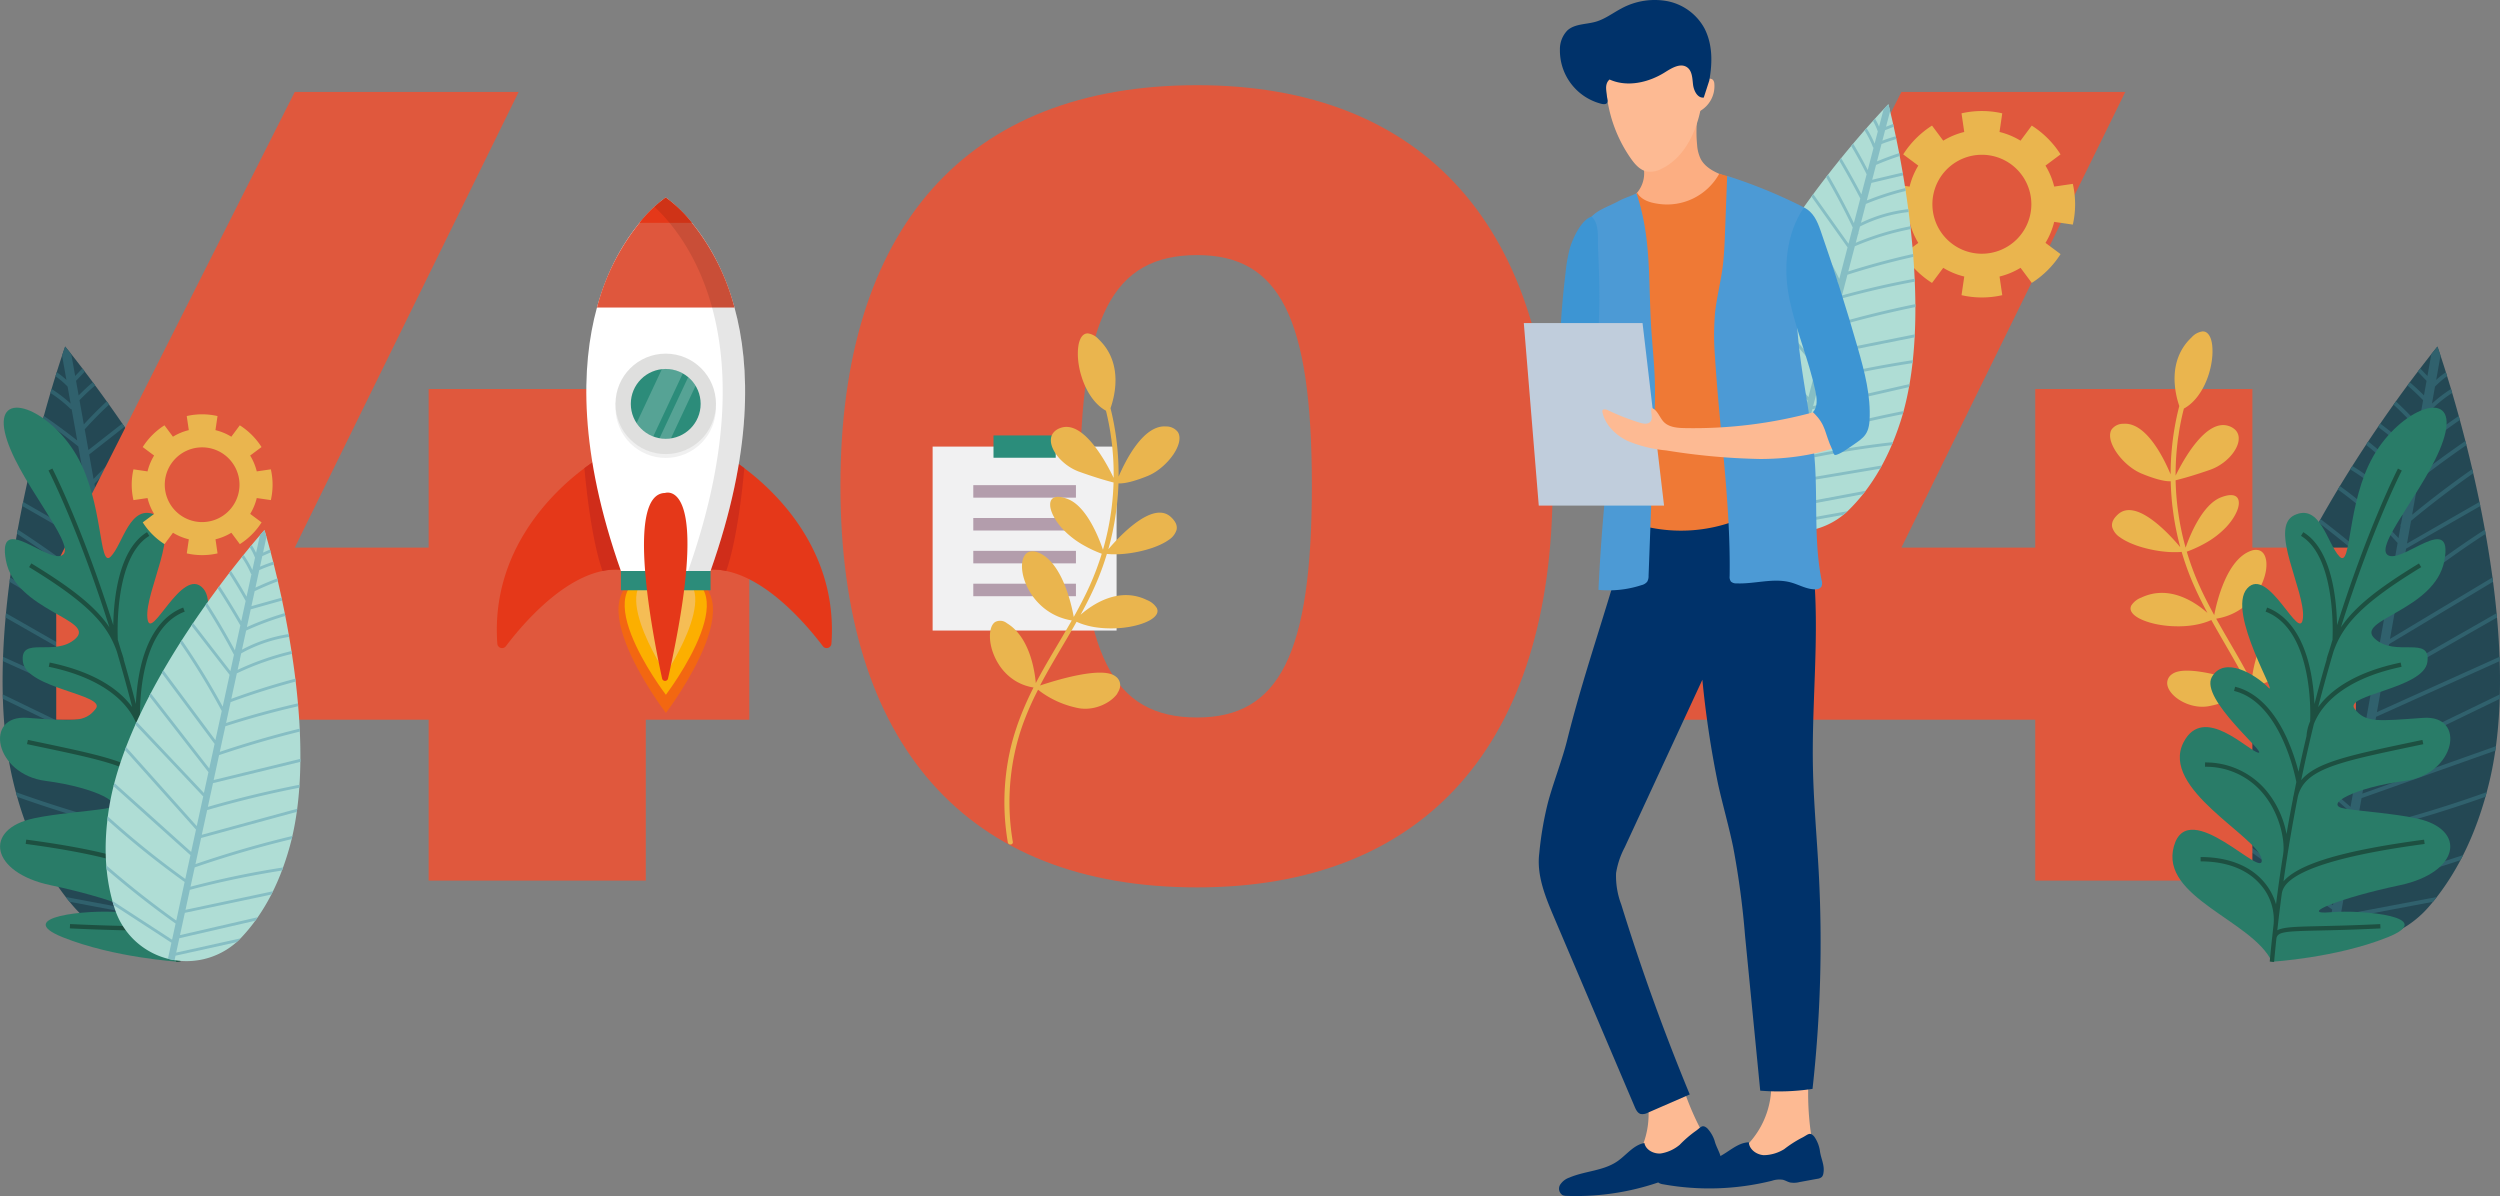 <svg xmlns="http://www.w3.org/2000/svg" width="576.807" height="275.957" viewBox="0 0 576.807 275.957">
  <rect x="0" y="0" width="576.807" height="275.957" fill="#808080" stroke="none"/>
  <g id="Group_5876" data-name="Group 5876" transform="translate(-48.111 -57.684)">
    <g id="Group_5864" data-name="Group 5864" transform="translate(564.268 137.634)">
      <path id="Path_15383" data-name="Path 15383" d="M290.419,88.057s21.379,60.1,12.1,99.912c-3.151,13.511-8.478,22.9-14.146,29.415a23.9,23.9,0,0,1-40.315-7.118c-3.093-8.057-4.885-18.707-3.217-32.482C249.751,137.2,290.419,88.057,290.419,88.057Z" transform="translate(-244.202 -88.057)" fill="#244854"/>
      <path id="Path_15384" data-name="Path 15384" d="M270.345,194.271q.746-4.166,1.487-8.334-12.445-9.6-24.9-19.194c.082-.324.166-.645.253-.966l24.825,19.139,1.408-7.881q-11.762-9.366-24.314-17.668c.1-.3.2-.595.3-.895q12.481,8.232,24.2,17.536.675-3.783,1.35-7.57l-23.037-16.773c.116-.292.234-.587.353-.879q11.431,8.323,22.864,16.649.711-3.972,1.416-7.939-10.068-8.746-20.829-16.644c.129-.282.263-.563.395-.848q10.641,7.8,20.624,16.438.726-4.087,1.458-8.176-9.152-7.731-18.936-14.648c.139-.274.282-.55.424-.821q9.65,6.811,18.7,14.427.592-3.328,1.187-6.657-7.984-7.316-16.6-13.877c.15-.271.3-.542.453-.811q8.469,6.44,16.336,13.619.727-4.059,1.448-8.115a87.072,87.072,0,0,0-13.8-12.345c.158-.263.316-.524.476-.787a88.248,88.248,0,0,1,13.527,12l.492-2.764a.472.472,0,0,1,.087-.479l.355-2A45.12,45.12,0,0,0,270.266,116.4c.163-.261.324-.519.487-.777a46.221,46.221,0,0,1,11.806,10.195l1.087-6.083a90.208,90.208,0,0,0-9.729-9c.169-.258.34-.513.508-.769a90.171,90.171,0,0,1,9.418,8.657l1.011-5.654q-3.5-2.74-6.994-5.478-.58-.45-1.161-.9c.174-.253.345-.505.516-.753.571.447,1.15.884,1.716,1.329q3.052,2.389,6.1,4.78.426-2.393.853-4.783-2.685-2.973-5.617-5.7l.537-.753q2.744,2.551,5.283,5.314.5-2.791,1-5.583-1.729-1.789-3.614-3.4l.547-.742q1.694,1.453,3.264,3.038l.6-3.367-2.024-2.119c.192-.253.379-.5.561-.737l1.664,1.74q.446-2.515.9-5.033c.905-1.142,1.414-1.756,1.414-1.756s.258.729.708,2.077l-1,5.612a20.591,20.591,0,0,1,2.237-1.771c.092.3.19.6.287.919a19.712,19.712,0,0,0-2.8,2.406l-.7,3.917a31.476,31.476,0,0,1,4.4-3.372c.089.3.179.6.271.913a29.842,29.842,0,0,0-4.6,3.646.465.465,0,0,1-.308.134q-.644,3.6-1.284,7.2,3.751-2.973,7.7-5.672c.087.311.171.624.258.937q-4.213,2.894-8.2,6.1l-1.158,6.481q5.224-4.008,10.637-7.744c.079.313.161.629.242.948q-5.666,3.921-11.116,8.136-.711,3.968-1.419,7.941,6.736-5.536,13.88-10.537c.074.321.15.642.224.966q-7.391,5.2-14.354,10.971l-.934,5.236,16.728-9.605c.066.313.129.629.195.945q-8.568,4.92-17.131,9.837l-1.814,10.155a226.914,226.914,0,0,1,19.992-14.548c.058.326.116.653.176.982A226.352,226.352,0,0,0,281.1,146.224l-1.658,9.3q11.825-7.1,23.656-14.185c.045.329.087.661.132.99l-24,14.393-.632,3.543-.769,4.314,26.225-15c.032.334.063.669.092,1l-26.528,15.172-1.187,6.654q14.151-6.381,28.3-12.758c.013.329.024.661.034.99l-28.37,12.79a.4.4,0,0,1-.153.039q-.849,4.754-1.7,9.508l30.252-14.656c-.008.345-.016.69-.026,1.032l-30.426,14.738q-.636,3.561-1.269,7.125L303.89,180.27q-.067.513-.142,1.027-15.434,5.48-30.863,10.958l-1.353,7.586a282.979,282.979,0,0,0,30.237-8.971c-.1.363-.2.727-.3,1.084a281.848,281.848,0,0,1-30.11,8.863q-1.1,6.155-2.2,12.306,13.76-3.222,27.159-7.728-.3.6-.611,1.177-13.1,4.355-26.562,7.494a.45.45,0,0,1-.155.011l-.924,5.178q11.091-2.093,22.179-4.183c-.29.371-.579.74-.871,1.1q-10.74,2.026-21.482,4.054-.454,2.562-.913,5.122-1.062-.15-2.108-.395l.253-1.421L248.89,212.23c-.253-.524-.492-1.061-.713-1.614L265.3,222.535l.816-4.583-20.139-14.272q-.162-.663-.311-1.345,10.313,7.312,20.629,14.622.632-3.553,1.266-7.1Q256,201.961,244.431,194.07q-.047-.58-.087-1.169l23.4,15.965,1.106-6.2.032-.171a288.706,288.706,0,0,0-24.664-16.757c.01-.347.021-.7.037-1.05a289.767,289.767,0,0,1,24.806,16.794l.142-.795a.4.4,0,0,1,.032-.168q.462-2.6.927-5.193-12.023-10.578-25.006-19.971c.053-.34.108-.676.163-1.016Q258.3,183.7,270.345,194.271Z" transform="translate(-244.18 -88.057)" fill="#30616d"/>
    </g>
    <g id="Group_5865" data-name="Group 5865" transform="translate(48.712 137.634)">
      <path id="Path_15385" data-name="Path 15385" d="M62.773,88.057s-21.379,60.1-12.1,99.912c3.151,13.511,8.478,22.9,14.146,29.415a23.9,23.9,0,0,0,40.315-7.118c3.093-8.057,4.885-18.707,3.217-32.482C103.441,137.2,62.773,88.057,62.773,88.057Z" transform="translate(-48.34 -88.057)" fill="#244854"/>
      <path id="Path_15386" data-name="Path 15386" d="M82.8,194.271q-.746-4.166-1.487-8.334,12.445-9.6,24.9-19.194c-.082-.324-.166-.645-.253-.966L81.133,184.916l-1.408-7.881q11.762-9.366,24.314-17.668c-.1-.3-.2-.595-.3-.895q-12.481,8.232-24.2,17.536-.675-3.783-1.35-7.57l23.037-16.773c-.116-.292-.234-.587-.353-.879q-11.43,8.323-22.864,16.649Q77.3,163.463,76.6,159.5q10.072-8.746,20.829-16.644c-.129-.282-.263-.563-.395-.848q-10.641,7.8-20.624,16.438-.727-4.087-1.458-8.176,9.152-7.731,18.936-14.648c-.14-.274-.282-.55-.424-.821q-9.65,6.811-18.7,14.427-.592-3.328-1.187-6.657,7.984-7.316,16.6-13.877c-.15-.271-.3-.542-.453-.811q-8.469,6.44-16.336,13.619-.726-4.059-1.448-8.115a87.069,87.069,0,0,1,13.8-12.345l-.474-.787a88.146,88.146,0,0,0-13.53,12l-.492-2.764a.466.466,0,0,0-.087-.479l-.355-2A45.12,45.12,0,0,1,82.881,116.4c-.163-.261-.324-.519-.487-.777a46.222,46.222,0,0,0-11.806,10.195L69.5,119.731a90.448,90.448,0,0,1,9.729-9c-.168-.258-.34-.513-.508-.769a90.176,90.176,0,0,0-9.418,8.657l-1.011-5.654q3.5-2.74,6.994-5.478.58-.45,1.161-.9c-.174-.253-.345-.505-.516-.753-.571.447-1.15.884-1.716,1.329q-3.052,2.389-6.1,4.78l-.853-4.783q2.685-2.973,5.617-5.7l-.537-.753q-2.744,2.551-5.283,5.314-.5-2.791-1-5.583,1.729-1.789,3.614-3.4l-.548-.742q-1.694,1.453-3.264,3.038l-.6-3.367,2.024-2.119c-.192-.253-.379-.5-.561-.737l-1.664,1.74q-.446-2.515-.9-5.033c-.905-1.142-1.413-1.756-1.413-1.756s-.258.729-.708,2.077l1,5.612a20.878,20.878,0,0,0-2.24-1.771c-.092.3-.19.6-.287.919a19.715,19.715,0,0,1,2.8,2.406l.7,3.917a31.477,31.477,0,0,0-4.4-3.372c-.089.3-.179.6-.271.913a29.843,29.843,0,0,1,4.6,3.646.465.465,0,0,0,.308.134q.644,3.6,1.285,7.2-3.751-2.973-7.7-5.672c-.087.311-.171.624-.258.937q4.213,2.894,8.2,6.1l1.158,6.481q-5.224-4.008-10.637-7.744c-.079.313-.161.629-.242.948q5.666,3.921,11.116,8.136.711,3.968,1.419,7.941-6.736-5.536-13.88-10.537c-.074.321-.15.642-.224.966q7.391,5.2,14.354,10.971l.934,5.236-16.728-9.605c-.066.313-.129.629-.195.945q8.568,4.92,17.131,9.837L71.8,144.832a227.262,227.262,0,0,0-19.989-14.548c-.061.326-.118.653-.179.982a226.354,226.354,0,0,1,20.416,14.959l1.658,9.3q-11.825-7.1-23.656-14.185c-.045.329-.087.661-.132.99l24,14.393.632,3.543.769,4.314-26.225-15c-.032.334-.063.669-.092,1l26.528,15.172,1.187,6.654q-14.151-6.381-28.3-12.758c-.013.329-.024.661-.034.99l28.37,12.79a.4.4,0,0,0,.153.039q.849,4.754,1.7,9.508L48.354,168.319c.008.345.016.69.026,1.032l30.426,14.738q.636,3.561,1.271,7.125L49.257,180.27q.067.513.142,1.027,15.434,5.48,30.863,10.958l1.353,7.586a282.975,282.975,0,0,1-30.237-8.971c.1.363.2.727.3,1.084a281.849,281.849,0,0,0,30.11,8.863q1.1,6.155,2.2,12.306-13.756-3.222-27.159-7.728.3.6.611,1.177,13.1,4.355,26.562,7.494a.45.45,0,0,0,.155.011l.924,5.178Q73.988,217.16,62.9,215.07c.29.371.579.74.871,1.1q10.74,2.026,21.482,4.054.454,2.562.913,5.122,1.062-.15,2.108-.395l-.253-1.421,16.236-11.295c.253-.524.492-1.061.713-1.614L87.843,222.535l-.816-4.583,20.139-14.272q.162-.663.311-1.345-10.313,7.312-20.629,14.622-.632-3.553-1.266-7.1,11.569-7.893,23.135-15.783.047-.58.087-1.169l-23.4,15.965-1.106-6.2-.032-.171a288.713,288.713,0,0,1,24.664-16.757c-.011-.347-.021-.7-.037-1.05a289.762,289.762,0,0,0-24.806,16.794l-.142-.795a.4.4,0,0,0-.032-.168q-.462-2.6-.927-5.193Q95.012,184.748,108,175.355c-.053-.34-.108-.676-.163-1.016Q94.846,183.7,82.8,194.271Z" transform="translate(-48.317 -88.057)" fill="#30616d"/>
    </g>
    <g id="Group_5866" data-name="Group 5866" transform="translate(61.087 77.339)">
      <path id="Path_15387" data-name="Path 15387" d="M138.963,170.877v-36.6h50.1v36.6h23.882V210.59H189.062v37.122h-50.1V210.59H53.041V174.768l55.03-109.025h51.658L108.071,170.877Z" transform="translate(-53.041 -64.185)" fill="#e0583d"/>
      <path id="Path_15388" data-name="Path 15388" d="M286.1,157.564c0,59.7-29.594,92.673-82.031,92.673-53.213,0-82.289-32.969-82.289-92.673,0-59.444,29.076-92.413,82.289-92.413C256.5,65.151,286.1,98.12,286.1,157.564Zm-109.027,0c0,38.939,7.531,53.474,27,53.474,18.949,0,26.48-14.535,26.48-53.474s-7.531-53.213-26.48-53.213C184.6,104.35,177.068,118.628,177.068,157.564Z" transform="translate(59.149 -65.151)" fill="#e0583d"/>
      <path id="Path_15389" data-name="Path 15389" d="M279.786,170.877v-36.6h50.1v36.6h23.882V210.59H329.885v37.122h-50.1V210.59H193.864V174.768L248.9,65.743h51.658L248.9,170.877Z" transform="translate(176.816 -64.185)" fill="#e0583d"/>
    </g>
    <g id="Group_4884" data-name="Group 4884" transform="translate(48.111 151.743)">
      <path id="Path_10384" data-name="Path 10384" d="M89.271,221.254c4.467-9.537,25.938-14.848,22.614-26.667s-21.037,8.26-20.25,3.03,23.566-16.246,18.023-27c-4.6-8.91-14.859,1.943-17.225,2.4s13.535-12.387,10.705-17.433S93,155.032,90.171,157.925s9.692-17.328,4.814-22.8-12.261,12.972-12.869,6.812S90.1,121.071,84.1,118.215s-7.594,6.654-10.426,9.552-1.6-12.408-7.841-23.253S46.968,88.781,49.234,99.1s16.486,25.712,13.411,28.239-15.335-10.224-13.161,1.35,20.816,13.606,16.07,18-12.961-.829-12.153,5.375,19.315,7.523,16.809,10.805-5.328,2.856-15.83,2.106c-10.1-.719-7.5,13.027,4.238,14.551s19.084,5.617,13.775,6.4-11.271,1.134-16.473,2.24c-11.777,2.5-9.976,12.5,3.83,15.42s23.632,6.889,16.057,6.241-24.964,1.082-13.161,5.8S89.271,221.254,89.271,221.254Z" transform="translate(-48.111 -93.417)" fill="#297c68"/>
      <path id="Path_15390" data-name="Path 15390" d="M102.057,189.394l0-1c-7.839.013-12.148,2.985-14.385,5.478a13.918,13.918,0,0,0-3.017,5.428q-.17-1.342-.347-2.669h.005l-.011-.037q-.612-4.556-1.313-8.95l.011,0c-.447-2.961.716-9.26,4.706-13.985a17.087,17.087,0,0,1,13.335-6.094l-.016-1a18.284,18.284,0,0,0-14.085,6.449,22.039,22.039,0,0,0-4.709,10.074q-.719-4.193-1.506-8.213l.021,0c-.05-.261-.105-.513-.168-.758q-.3-1.528-.611-3.032c.134-.742,3.485-18.363,14.369-21.011l-.237-.971c-4.862,1.182-9.023,5.349-12.032,12.053a46.4,46.4,0,0,0-2.6,7.549q-.908-4.268-1.872-8.32h.021a10.251,10.251,0,0,0-.808-3.259l-.055-.229h.024c-.013-.211-1.063-20.832,10.284-25.127l-.355-.937c-5.007,1.9-8.484,7.033-10.053,14.862a48.65,48.65,0,0,0-.863,7.394q-1.4-5.409-2.838-10.35l.039-.013c-.176-.637-.376-1.25-.587-1.856-.271-.908-.54-1.808-.808-2.693h.026c-.011-.19-1.008-18.892,7.265-23.882l-.519-.858c-6.639,4-7.694,15.657-7.794,21.458C63.4,112.156,56.646,98.99,56.519,98.75l-.887.461c.124.242,6.881,13.424,14.054,36.177-3.188-4.733-8.526-8.963-18.012-14.746l-.521.855c13.751,8.381,18.057,13.3,20.229,19.429q1.8,6.065,3.567,12.885c-2.7-3.7-8.123-8.013-19.052-10.3l-.205.982c10.6,2.216,15.728,6.436,18.162,9.584a14.81,14.81,0,0,1,2.056,3.564q1.528,6.231,2.943,13.011c-3.4-4.117-11.205-5.762-25.554-8.781l-2.419-.511-.208.982,2.422.511c17.362,3.654,24.89,5.241,26.515,11.516,1.227,6.228,2.351,12.777,3.322,19.615-3.6-4.109-13.925-7.139-32.434-9.613l-.134.992c31.055,4.154,32.566,9.513,32.95,11.379q.565,4.193,1.045,8.528c-1.429-.753-4.32-.824-9.834-.948-3.369-.076-7.984-.179-13.919-.471l-.05,1c5.949.292,10.571.4,13.946.474,8.215.184,9.86.279,10.074,1.924.187,1.766.363,3.543.529,5.341l1-.09q-.241-2.665-.521-5.28l0,0-.011-.058q-.186-1.753-.384-3.482l.005,0a12.241,12.241,0,0,1,3.227-9.142C91.428,191.181,96.145,189.4,102.057,189.394Z" transform="translate(-44.441 -84.713)" fill="#1d5041"/>
    </g>
    <g id="Group_5867" data-name="Group 5867" transform="translate(72.49 179.984)">
      <path id="Path_15391" data-name="Path 15391" d="M94.006,104.146s-31.042,34.54-35.82,63.916c-1.624,9.971-.637,17.77,1.374,23.724a17.4,17.4,0,0,0,29.115,6.375c4.317-4.57,8.471-11.242,11.163-20.979C107.775,148.5,94.006,104.146,94.006,104.146Z" transform="translate(-57.373 -104.146)" fill="#afddd5"/>
      <path id="Path_15392" data-name="Path 15392" d="M78,181.213q.651-3.013,1.306-6.025,11.04-3.013,22.079-6.028c.034-.24.066-.479.1-.719L79.462,174.45l1.237-5.7q10.514-3.048,21.263-5.159c.016-.229.032-.458.047-.684q-10.684,2.085-21.15,5.1.592-2.736,1.187-5.472l20.158-4.912c0-.229.005-.458.005-.69q-10,2.44-20.005,4.875l1.245-5.736q9.2-3.1,18.636-5.436l-.032-.679q-9.326,2.3-18.439,5.354L84.9,149.41q8.3-2.669,16.807-4.617c-.018-.224-.037-.447-.058-.671q-8.382,1.915-16.586,4.535.521-2.408,1.045-4.812,7.4-2.716,15.02-4.746l-.079-.671q-7.486,1.99-14.772,4.646l1.271-5.867a63.529,63.529,0,0,1,12.714-4.488l-.1-.661a64.133,64.133,0,0,0-12.432,4.333l.432-2a.337.337,0,0,0,.076-.345l.313-1.448a32.893,32.893,0,0,1,11.074-3.8c-.037-.221-.076-.44-.113-.658a33.716,33.716,0,0,0-10.774,3.593l.956-4.4a65.39,65.39,0,0,1,9.044-3.367c-.042-.221-.087-.442-.129-.661a66.017,66.017,0,0,0-8.742,3.219l.887-4.085,6.228-1.75c.342-.095.687-.19,1.029-.287-.045-.218-.092-.434-.137-.65-.508.145-1.019.279-1.524.421q-2.716.762-5.436,1.527l.75-3.456q2.634-1.26,5.362-2.282c-.05-.221-.1-.44-.153-.655q-2.555.959-5.03,2.116l.877-4.035q1.658-.727,3.375-1.29c-.055-.221-.111-.437-.163-.65q-1.544.505-3.038,1.14l.529-2.432,1.948-.866c-.058-.224-.116-.442-.174-.653l-1.6.711.79-3.635c-.295-1.021-.466-1.574-.466-1.574s-.376.419-1.053,1.2l-.879,4.054a14.86,14.86,0,0,0-1.019-1.811c-.142.174-.292.353-.445.537a14.349,14.349,0,0,1,1.219,2.4l-.613,2.83a22.948,22.948,0,0,0-2.027-3.488c-.142.176-.287.355-.434.54a21.924,21.924,0,0,1,2.085,3.727.335.335,0,0,0,.168.176l-1.129,5.2q-1.7-3.04-3.614-5.952c-.145.184-.287.371-.434.561q2.033,3.115,3.835,6.378l-1.016,4.683q-2.409-4.146-5.017-8.16c-.142.19-.282.379-.426.571q2.728,4.209,5.233,8.555L87.1,131.892q-3-5.591-6.425-10.94c-.14.195-.279.392-.419.59q3.538,5.548,6.625,11.363l-.821,3.783q-4.3-5.547-8.6-11.1l-.392.582q4.406,5.686,8.81,11.369l-1.593,7.339a166.023,166.023,0,0,0-9.429-15.333l-.392.613a165.252,165.252,0,0,1,9.6,15.725l-1.461,6.723q-6-8.051-12-16.1l-.363.632q6.088,8.169,12.174,16.336l-.555,2.564-.676,3.117-13.5-17.365-.34.65Q74.174,151.216,81,160l-1.045,4.806L64.44,148.378c-.1.218-.2.437-.3.658L79.7,165.506a.348.348,0,0,0,.092.068l-1.492,6.87L61.99,154.2c-.089.234-.179.469-.266.7l16.4,18.352q-.561,2.574-1.119,5.149-8.856-7.952-17.718-15.907c-.066.245-.126.487-.187.732q8.868,7.964,17.741,15.928l-1.19,5.48a205.147,205.147,0,0,1-17.87-14.414c-.037.271-.071.545-.1.813A205.843,205.843,0,0,0,75.5,185.34q-.963,4.446-1.929,8.892Q65.2,188.254,57.428,181.5c.024.324.053.645.084.961q7.612,6.562,15.807,12.406a.369.369,0,0,0,.1.05l-.813,3.743q-6.886-4.481-13.775-8.963.138.5.284.979l13.34,8.678-.805,3.7q.758.193,1.532.318l.221-1.027,14.061-3.109q.474-.422.927-.887-7.415,1.639-14.833,3.28l.719-3.311,17.515-4.033c.195-.266.387-.54.582-.816q-8.971,2.061-17.939,4.127l1.113-5.133q9.974-2.108,19.95-4.219c.126-.25.255-.5.382-.761L75.706,191.76l.971-4.48.026-.124a210.427,210.427,0,0,1,21.247-4.451c.089-.237.179-.474.266-.716a210.772,210.772,0,0,0-21.353,4.435l.124-.577a.246.246,0,0,0,.026-.121l.816-3.751q11.024-3.794,22.366-6.523c.058-.242.116-.484.171-.729Q89.036,177.433,78,181.213Z" transform="translate(-57.283 -104.146)" fill="#86bec4"/>
    </g>
    <path id="Path_15393" data-name="Path 15393" d="M274.262,163.36c.06-.09.118-.182.176-.274l.026-.042c.055-.087.111-.176.163-.266l.018-.032c.055-.095.108-.187.161-.282l.032-.058.15-.279.026-.05c.047-.1.1-.192.145-.29l0-.008c.047-.1.092-.195.137-.295l.024-.05c.042-.095.084-.19.124-.284l.021-.055q.063-.146.118-.292l.008-.018c.037-.095.074-.192.108-.29l.013-.037c.034-.1.068-.195.1-.29l.016-.053c.032-.095.063-.192.092-.29l.008-.029c.029-.1.058-.195.084-.292l.005-.016c.026-.1.05-.2.074-.295l.01-.042c.024-.1.047-.192.066-.287l.008-.034c.042-.2.079-.395.108-.587l.005-.032c.016-.095.029-.187.039-.282l.005-.032c.024-.192.042-.384.055-.569v-.016c.005-.092.01-.184.013-.274l0-.026c0-.089,0-.179,0-.268v0c0-.184-.005-.361-.018-.534v-.018c-.005-.084-.013-.168-.024-.25v-.008c-.018-.168-.042-.329-.074-.484l0-.01c-.013-.076-.032-.15-.05-.224v-.011a4.363,4.363,0,0,0-.208-.626l0-.011a2.9,2.9,0,0,0-.29-.521l0-.005c-.037-.053-.076-.1-.113-.15h0a1.974,1.974,0,0,0-.255-.258l0,0a1.722,1.722,0,0,0-.139-.1l-.005-.005a2.468,2.468,0,0,0-2.714.255c-5.27,3.1-6.51,10.863-6.791,13.748q-.837-1.639-1.732-3.253-.608-1.1-1.229-2.193l-.582-1.013c-1.542-2.685-3.119-5.351-4.622-8.06l.139-.024c.124-.021.247-.042.371-.066.071-.013.142-.029.213-.045.111-.024.221-.047.329-.074.074-.016.147-.034.221-.053.105-.026.208-.053.308-.082l.221-.063c.1-.029.2-.058.3-.09l.216-.071c.1-.032.192-.066.287-.1.071-.024.139-.05.208-.076.1-.037.192-.074.287-.113.066-.024.132-.05.195-.079.1-.039.195-.084.292-.126.058-.026.118-.053.174-.079.111-.05.216-.105.324-.158l.129-.063q.225-.114.442-.237l.029-.016c.134-.076.266-.153.395-.232l.134-.084c.095-.061.187-.118.279-.179l.153-.1c.082-.055.163-.113.245-.171l.155-.113c.079-.055.155-.113.232-.171l.153-.121c.074-.058.147-.116.218-.176l.15-.124c.071-.061.142-.121.211-.182l.142-.126c.068-.066.14-.129.208-.195l.129-.124c.071-.068.142-.139.213-.211l.111-.113q.122-.126.237-.253l.074-.079c.1-.113.2-.226.3-.342l.037-.042c.082-.1.166-.2.245-.3l.092-.116c.061-.076.121-.155.179-.234l.1-.137c.053-.071.105-.145.155-.218l.1-.145.142-.213.1-.153c.045-.071.089-.139.132-.211l.095-.155.124-.211.087-.155c.039-.074.079-.145.118-.216l.079-.153c.039-.074.076-.15.116-.226l.068-.142c.042-.084.082-.171.121-.255l.05-.111c.055-.121.108-.242.155-.363l.05-.121.095-.245.058-.155c.024-.068.05-.14.074-.208l.055-.168c.021-.063.042-.126.061-.19l.053-.174.053-.184.047-.176.045-.176.042-.176.037-.171.037-.176.029-.163c.011-.061.021-.121.032-.179l.021-.153c.008-.061.018-.124.026-.184l.013-.132c.026-.237.039-.471.047-.695l0-.111c0-.063,0-.124,0-.184l0-.118-.008-.176-.008-.113c-.005-.058-.01-.116-.016-.171l-.013-.111q-.008-.083-.024-.166l-.016-.1c-.011-.055-.021-.111-.032-.163L269,139.2l-.039-.158-.024-.082c-.016-.055-.032-.108-.05-.161l-.024-.063c-.021-.055-.039-.111-.063-.163l0-.008a2.964,2.964,0,0,0-.292-.534l-.024-.034a1.349,1.349,0,0,0-.095-.118l-.039-.05c-.032-.034-.063-.068-.1-.1l-.047-.047c-.034-.032-.068-.061-.1-.09l-.055-.047c-.037-.026-.074-.053-.111-.076l-.061-.04c-.037-.024-.076-.045-.116-.066l-.066-.032c-.039-.018-.082-.039-.124-.055l-.066-.024c-.045-.016-.089-.032-.137-.045l-.058-.013a3.078,3.078,0,0,0-1.761.168c-5.586,2.011-7.868,11.771-8.452,14.822-1.024-1.872-2.008-3.767-2.919-5.7h0l-.037-.076-.082-.174v-.008l-.511-1.119a62.725,62.725,0,0,1-2.782-7.562c.3-.108.692-.255,1.158-.448l.15-.061c.2-.087.416-.179.642-.279l.171-.079c.126-.058.255-.118.39-.179.095-.047.19-.092.287-.139l.226-.111c.25-.126.508-.261.769-.4.132-.071.263-.145.4-.221a20.18,20.18,0,0,0,4.985-3.835l0-.005c.071-.079.142-.158.211-.237l.063-.071.158-.182.053-.066c.068-.079.134-.161.2-.24l.034-.042c.053-.068.105-.134.155-.2l.055-.074c.05-.063.1-.129.145-.192l.037-.053c.058-.079.116-.158.171-.24l.039-.055.126-.19.045-.068c.047-.074.095-.147.14-.221l.013-.018c.05-.082.1-.161.142-.24l.037-.061c.034-.063.071-.126.105-.187l.032-.058c.042-.079.084-.158.124-.237l.005-.008c.039-.076.074-.15.111-.224l.026-.055c.032-.066.06-.132.089-.195l.016-.039c.034-.076.066-.153.1-.229l.008-.026c.026-.066.053-.134.076-.2l.016-.047c.026-.071.05-.139.074-.211v-.005c.024-.076.047-.15.066-.224l.008-.026c.018-.066.034-.126.047-.19l.008-.032a4.181,4.181,0,0,0,.074-.413l0-.024c.008-.063.016-.124.018-.182l0-.016a3.015,3.015,0,0,0,0-.376v-.021a2.427,2.427,0,0,0-.045-.345h0c-.013-.055-.026-.108-.042-.158l0-.013a1.583,1.583,0,0,0-.121-.292l0-.008c-.024-.042-.05-.084-.076-.124l-.005-.008a1.616,1.616,0,0,0-.2-.229l-.01-.008c-.608-.553-1.782-.619-3.6.084-4.333,1.669-7.2,8.818-8.17,11.616a62.235,62.235,0,0,1-1.556-7.118l-.208-1.411q-.095-.7-.174-1.4-.312-2.8-.371-5.625l.3-.074.182-.045c.126-.032.266-.068.413-.108.445-.116.987-.263,1.624-.447.213-.061.434-.126.666-.195l.358-.108c1.213-.366,2.68-.834,4.377-1.427.082-.026.161-.058.24-.087l.079-.032.161-.061.092-.039.145-.061.1-.042.137-.063.1-.045.137-.066.095-.047.137-.068.09-.047.145-.076.082-.045.174-.1.045-.029c.074-.042.147-.084.218-.129l.061-.039.153-.095.082-.053.129-.087.087-.058.118-.084.089-.063.116-.084.087-.066.113-.084.084-.066.113-.092.079-.063.121-.1.068-.058c.061-.053.121-.1.179-.155l.058-.053.121-.111.076-.074.1-.092.079-.079.089-.09.082-.082.084-.087.079-.087.079-.084.079-.087.074-.087.076-.089.071-.084.076-.092.063-.082c.053-.066.105-.132.155-.2l.047-.063.076-.105.053-.074.071-.105.05-.074.068-.105.047-.076.066-.105.045-.074.063-.108.037-.068.063-.116.032-.058.063-.124.016-.034c.076-.153.145-.308.205-.463l.011-.024.05-.132.016-.047.042-.126.018-.053.037-.124.013-.05.034-.126.01-.047.029-.126.008-.039.024-.137,0-.013a3.585,3.585,0,0,0,.047-.621v-.018l0-.132,0-.034-.01-.124-.005-.037-.016-.121-.005-.034-.024-.121-.008-.032c-.008-.042-.018-.084-.029-.124l-.005-.016a2.685,2.685,0,0,0-.224-.55h0c-.021-.039-.045-.079-.068-.116l-.013-.024-.071-.105-.021-.029-.074-.1-.026-.029-.082-.1-.026-.029c-.029-.032-.058-.063-.089-.092l-.024-.024a3.8,3.8,0,0,0-1.348-.816c-5.293-1.987-10.674,7.891-12.393,11.4a62.475,62.475,0,0,1,.632-9.092l.013-.013.163-1.121q.43-2.645,1.1-5.243l.047-.026c.1-.055.2-.113.3-.174l.034-.021c.095-.061.189-.121.284-.184l.029-.018c.095-.066.19-.132.282-.2l.053-.039c.089-.066.182-.137.268-.208l.047-.037c.092-.076.182-.153.271-.229l.01-.011c.087-.076.174-.155.258-.234l.042-.037c.082-.082.166-.161.247-.245l.047-.047c.079-.082.161-.166.24-.253l.032-.037c.079-.084.155-.171.232-.261l.018-.021c.076-.089.153-.184.229-.276l.039-.05c.074-.092.145-.184.216-.279l.039-.053.213-.292.013-.021c.068-.1.134-.195.2-.295l.029-.042c.066-.1.132-.2.195-.3l.037-.061c.063-.1.124-.2.184-.305l.029-.047c.061-.105.121-.211.179-.316l.008-.018c.061-.108.118-.216.176-.326l.029-.058c.055-.105.108-.213.161-.321l.032-.061c.053-.111.105-.221.155-.332l.016-.034c.05-.108.1-.218.145-.326l.018-.042c.047-.113.095-.224.14-.337l.026-.066c.045-.111.09-.224.132-.334l.021-.055c.045-.118.087-.234.129-.35v-.005c.042-.118.082-.237.121-.355l.018-.055c.039-.113.074-.226.111-.34l.018-.066c.037-.116.068-.232.1-.345l.01-.039c.032-.113.063-.226.092-.34l.01-.037c.029-.113.058-.229.087-.345l.016-.063.079-.34.01-.058c.026-.116.05-.234.074-.353l0-.005c.021-.116.045-.232.063-.347l.01-.053c.018-.111.037-.224.055-.334l.011-.061c.016-.111.032-.224.047-.334l.005-.039c.016-.111.029-.221.042-.332l0-.021c.01-.113.024-.224.032-.334l.005-.053c.01-.108.018-.213.026-.321l0-.05c.008-.111.013-.218.018-.326v-.011c.005-.105.008-.211.01-.316l0-.039c0-.1,0-.2,0-.305v-.05c0-.1,0-.2-.005-.3l0-.037c0-.1-.008-.2-.013-.3v-.008c-.005-.1-.013-.195-.021-.292l0-.039c-.008-.095-.018-.184-.029-.274l-.005-.042c-.01-.092-.021-.182-.034-.271l0-.013c-.013-.087-.029-.174-.045-.261l-.005-.024c-.016-.084-.032-.166-.05-.247l-.011-.037c-.018-.079-.037-.158-.058-.237l-.008-.026c-.042-.158-.092-.308-.145-.453l-.011-.026c-.026-.068-.053-.134-.082-.2l-.013-.026c-.029-.066-.06-.129-.092-.19l-.005-.011c-.032-.063-.066-.121-.1-.179l-.005-.011c-.034-.055-.071-.108-.108-.161l-.016-.021c-.037-.05-.074-.1-.113-.145l-.013-.016a1.772,1.772,0,0,0-.258-.25l-.016-.013c-.042-.034-.089-.066-.134-.1l-.021-.013a1.543,1.543,0,0,0-.145-.079l-.013-.005a1.545,1.545,0,0,0-.153-.063l-.008,0a1.609,1.609,0,0,0-.161-.045l-.024-.005a1.667,1.667,0,0,0-.166-.024l-.021,0a1.384,1.384,0,0,0-.182-.005h0a4.132,4.132,0,0,0-2.514,1.356c-5.767,5.407-3.777,13.182-2.856,15.849q-.691,2.661-1.14,5.38l-.161,1.008a64.008,64.008,0,0,0-.7,9.389c-1.464-3.519-5.567-12.045-10.837-11.674a3.346,3.346,0,0,0-2.73,1.248l-.008.013a2.3,2.3,0,0,0-.3.661l0,.011a2.988,2.988,0,0,0-.095.763v.011a4.132,4.132,0,0,0,.089.84l0,.016c.01.055.024.113.037.168v0a6.283,6.283,0,0,0,.219.713l.011.032.063.166.01.021c.071.176.15.355.237.534l.011.021.079.158.026.053.079.153.029.05c.09.166.187.332.287.5l.034.055.089.137.047.076.089.134.055.079.089.132.045.066c.058.082.118.163.179.242l.068.095.09.113.076.1.089.111.087.105.084.105.129.15.108.124.111.126.084.092.108.116.084.092.116.118.079.082c.063.063.126.126.192.19l.05.05.153.147.079.074.132.121.084.074.14.124.074.066c.071.061.142.121.213.179l.032.026c.063.053.126.1.19.153l.074.061.153.116.082.063.158.116.071.053.229.163.018.011c.071.05.142.1.216.145l.074.05.163.1.084.053.166.1.074.045.24.137.008,0,.234.126.074.039.171.084.084.042.171.079.076.034c.082.037.163.074.247.105a33.821,33.821,0,0,0,3.18,1.153c.25.076.487.142.711.2s.432.108.629.153c.295.066.558.116.8.153.082.011.158.024.232.032a7.04,7.04,0,0,0,.753.063c.053,0,.1,0,.15,0,.079,0,.147,0,.213-.008q.067,2.859.387,5.7l.187,1.477a63.411,63.411,0,0,0,1.632,8.039c-2.511-3-10.068-11.277-14.275-7.652-.179.155-.34.311-.484.463l0,0-.105.113-.005.008-.1.111-.008.008-.087.111-.008.011-.082.105-.01.013-.074.105-.008.013-.068.105-.008.013-.063.1-.008.016-.055.1-.008.016-.05.1-.008.013-.045.1-.005.016-.039.1-.005.013-.034.1-.005.016-.029.1,0,.016-.024.1-.005.016-.018.1v.013l-.016.1v.013l-.01.1v.011l0,.1v.121l.008.1v.008l.01.1,0,.005.016.105v0l.024.105v0a4.248,4.248,0,0,0,1.8,2.3h0l.121.087.005.005.121.084.011.005.121.082.01.008.124.076.013.011.124.076.018.011.121.074.021.013.124.071.024.013.124.071.026.013.124.068.029.016.124.066.032.016.126.063.032.016.126.063.034.018.126.061.037.018.126.061.039.016.129.061.037.016.132.058.039.018.132.055.042.018.132.055.042.018.134.055.042.016.134.053.045.018.137.053.042.016.14.053.045.016.139.053.042.016.142.05.045.016.142.05.042.013.147.05.042.013.15.05.039.013.153.047.034.011.158.05.029.008.166.05.018.005.179.053,0,0c.453.132.916.253,1.385.361l0,0,.166.037.037.011.15.032.055.013.139.032.063.013.134.026.074.016.126.026.079.016.121.024.084.016.118.024.087.016.118.021.087.016.118.018.089.016.113.018.092.016.113.018.092.016.111.016.095.013.108.016.1.016.1.013.1.013.105.013.1.013.1.013.1.011.1.013.1.011.1.011.1.01.1.011.1.011.1.01.1.008.1.008.1.008.1.008.1.008.1.005.1.008.1.005.1.005.1.005.1.005.095.005.1,0,.095.005.1,0,.095,0h.1l.09,0,.1,0h.463l.1,0,.084,0,.1,0,.087,0,.092,0,.087,0,.092-.005.084,0,.095-.005.082-.005.092-.008.079-.005.1-.008.074-.005.1-.011.032,0q.833,2.87,1.943,5.654.312.786.645,1.558l.419.95c.9,2.011,1.89,3.975,2.932,5.915-2.672-2.369-8.747-6.628-15.272-3.522a4.629,4.629,0,0,0-2.308,1.856l0,.005a1.788,1.788,0,0,0-.071.168l0,.01c-.018.055-.034.111-.047.168v0a1.259,1.259,0,0,0-.032.342v0a1.172,1.172,0,0,0,.016.166v.008a1.636,1.636,0,0,0,.037.163v.005a1.844,1.844,0,0,0,.229.492l.005.008c.034.053.071.105.111.155l.005.008a3.14,3.14,0,0,0,.442.463l.01.008c.055.05.113.1.176.145l.01.008a5.782,5.782,0,0,0,.634.429l.013.008c.074.045.153.089.232.132l.018.011c.082.045.163.087.247.129l.005,0c.174.087.355.174.545.255l.018.008c.089.037.184.076.279.113l.026.013.29.111.018.008c.2.074.413.147.629.216l.021.008.316.1.039.011c.105.032.213.063.321.092l.034.011c.226.061.458.118.695.176l.024.005c.116.026.229.053.345.076l.05.011.345.071.047.011c.121.021.24.045.361.066l.021,0c.121.024.245.042.369.063l.024.005.369.055.055.008.363.047.058.008c.124.016.247.029.374.042l.039.005c.126.013.253.026.379.037l.021,0,.384.032.058.005.376.024.066,0c.126.008.253.013.382.018l.05,0c.132.005.263.011.395.013h.008c.132,0,.266.005.4.005h.442l.071,0c.126,0,.253,0,.382-.008h.061l.4-.016.013,0c.132-.005.263-.013.395-.021l.053-.005c.126-.008.255-.018.382-.029l.074-.005c.126-.011.25-.024.376-.037l.066-.008c.132-.013.261-.029.39-.045l.029-.005c.126-.016.255-.032.382-.05l.045-.008c.126-.018.253-.039.379-.061l.068-.011c.124-.021.245-.045.369-.068l.066-.013c.126-.024.25-.05.376-.076l.039-.011c.121-.026.245-.055.366-.084l.034-.008c.124-.029.245-.061.369-.095l.061-.016c.118-.032.237-.066.355-.1l.066-.021c.118-.034.234-.071.353-.111l.045-.016c.118-.039.237-.079.353-.121l.018-.005c.118-.042.234-.087.35-.132l.055-.024c.113-.042.224-.09.332-.137l.063-.026.179-.079c1.6,2.89,3.285,5.736,4.925,8.6l.771,1.356c.9,1.593,1.774,3.2,2.609,4.822-3.467-1.2-14.269-4.662-17.389-2.272a2.462,2.462,0,0,0-1.045,2.58l.008.037a3.056,3.056,0,0,0,.153.487l.016.039a4.164,4.164,0,0,0,.24.487l.021.034c.047.082.1.163.153.242l.005.008c.053.079.108.155.166.232l.026.034c.061.079.121.155.187.234l.018.018c.063.074.126.145.195.216l.026.032c.074.074.147.15.224.224l.029.029.221.2.029.026c.082.071.166.139.253.208l.042.034c.082.066.163.129.247.19l.026.018c.089.066.182.132.276.195l.055.037c.092.061.184.118.279.176l.016.011c.1.061.2.118.3.176l.063.034c.208.116.419.224.637.324l.071.032c.108.05.218.1.329.145l.021.008c.105.045.213.084.321.126l.076.026c.113.042.226.082.342.118l.045.013c.1.034.208.066.316.1l.076.021c.116.032.234.063.353.089l.063.016c.105.024.211.045.316.066l.074.016c.121.024.242.042.363.061l.074.011c.108.016.216.029.324.042l.066.005c.121.013.245.024.368.029l.082.005c.113.005.224.011.334.011l.055,0q.186,0,.371-.008l.089,0c.116-.005.232-.013.35-.024l.034,0c.124-.011.25-.026.374-.042l.089-.013c.126-.018.253-.039.379-.066h0a22,22,0,0,0,8.181-3.369c.437-.3.787-.566,1.053-.782a67.636,67.636,0,0,1,3.532,8.281l0,0,.016.05.039.116,0,0,.308.937,0,.005.063.2.013.034h0c.2.629.384,1.261.555,1.9a54.128,54.128,0,0,1,.987,23.622c-.137.755,1.021.863,1.158.113a55,55,0,0,0-.295-20.968c-.332-1.585-.74-3.143-1.213-4.675l-.392-1.216a70.854,70.854,0,0,0-3.719-8.9c.105-.016.208-.034.313-.053l.076-.013c.137-.026.271-.053.4-.082l.037-.008c.126-.029.253-.061.379-.092l.055-.016c.129-.032.253-.068.376-.105l.076-.024c.124-.037.245-.076.366-.118l.053-.018c.118-.042.234-.084.35-.129l.034-.013c.118-.047.234-.095.35-.145l.068-.029c.113-.05.224-.1.334-.153l.06-.029c.113-.055.224-.111.334-.168l.005,0,.329-.182.058-.034c.1-.058.205-.121.305-.182l.061-.039c.1-.063.2-.129.3-.195l.029-.021c.095-.066.187-.129.279-.2l.045-.032c.095-.068.187-.139.279-.211l.058-.045.269-.218.042-.037c.084-.071.166-.142.247-.216l.032-.026c.084-.079.168-.155.25-.237l.053-.05c.082-.076.161-.155.24-.234l.045-.047c.079-.082.155-.166.232-.247l.011-.01c.076-.084.153-.171.226-.258l.045-.05c.071-.084.14-.168.211-.253l.042-.055c.071-.087.14-.174.205-.263l.021-.029c.066-.084.126-.168.19-.255l.032-.045c.063-.09.124-.179.184-.268Z" transform="translate(301.884 47.418)" fill="#eab54e"/>
    <g id="Group_5870" data-name="Group 5870" transform="translate(263.29 158.149)">
      <g id="Group_5868" data-name="Group 5868">
        <rect id="Rectangle_1642" data-name="Rectangle 1642" width="42.443" height="42.443" transform="translate(0 2.574)" fill="#f1f1f2"/>
        <rect id="Rectangle_1643" data-name="Rectangle 1643" width="14.354" height="5.148" transform="translate(14.045)" fill="#2b8d7b"/>
      </g>
      <g id="Group_5869" data-name="Group 5869" transform="translate(9.381 11.469)">
        <rect id="Rectangle_1644" data-name="Rectangle 1644" width="23.682" height="2.887" fill="#b39dac"/>
        <rect id="Rectangle_1645" data-name="Rectangle 1645" width="23.682" height="2.887" transform="translate(0 7.58)" fill="#b39dac"/>
        <rect id="Rectangle_1646" data-name="Rectangle 1646" width="23.682" height="2.887" transform="translate(0 15.16)" fill="#b39dac"/>
        <rect id="Rectangle_1647" data-name="Rectangle 1647" width="23.682" height="2.887" transform="translate(0 22.74)" fill="#b39dac"/>
      </g>
    </g>
    <path id="Path_15394" data-name="Path 15394" d="M136.967,163.346l-.174-.274-.026-.042c-.053-.09-.108-.179-.158-.268l-.018-.032c-.055-.095-.108-.19-.161-.284l-.029-.058c-.05-.092-.1-.187-.147-.282l-.026-.05c-.047-.095-.095-.192-.142-.29l0-.008c-.047-.1-.092-.2-.134-.295l-.024-.05c-.042-.1-.082-.192-.121-.287l-.021-.055c-.042-.1-.079-.195-.116-.292l-.008-.018c-.037-.1-.071-.195-.105-.292l-.013-.037c-.034-.1-.066-.195-.1-.29l-.016-.053c-.032-.1-.061-.195-.089-.292l-.008-.029c-.029-.1-.055-.195-.082-.292l0-.016c-.026-.1-.05-.2-.074-.295l-.011-.042c-.021-.1-.042-.192-.063-.29l-.005-.032c-.042-.2-.076-.395-.105-.59l0-.032c-.016-.095-.026-.187-.039-.282l0-.029c-.024-.195-.039-.387-.05-.574v-.013c-.005-.092-.011-.184-.013-.274v-.026c0-.09,0-.179,0-.268v-.005c0-.182.01-.358.024-.532l0-.018c.005-.084.013-.168.024-.25V155.9c.021-.168.047-.329.079-.484l0-.008c.016-.079.032-.153.05-.226l0-.011a4.123,4.123,0,0,1,.213-.624l0-.008a3.085,3.085,0,0,1,.295-.521l0-.005c.037-.053.076-.1.116-.147h0a1.967,1.967,0,0,1,.258-.255l0,0a1.73,1.73,0,0,1,.139-.1l.005-.005a2.466,2.466,0,0,1,2.711.279c5.243,3.151,6.415,10.921,6.67,13.809q.853-1.635,1.761-3.238.616-1.1,1.25-2.182l.59-1.011c1.566-2.669,3.164-5.322,4.693-8.015l-.139-.026c-.124-.021-.247-.045-.371-.068l-.213-.047c-.111-.024-.218-.05-.329-.076-.074-.016-.145-.037-.218-.055-.105-.026-.208-.055-.308-.084l-.221-.063c-.1-.032-.2-.061-.295-.095l-.216-.071-.287-.1-.208-.079-.284-.113c-.066-.029-.129-.055-.195-.082-.1-.042-.195-.087-.292-.132l-.171-.079c-.111-.053-.216-.105-.321-.161l-.132-.066c-.147-.076-.295-.158-.44-.24l-.026-.016c-.134-.079-.266-.155-.395-.237l-.132-.084c-.095-.061-.187-.121-.279-.182l-.15-.1-.245-.174-.155-.116c-.076-.058-.153-.113-.229-.174l-.153-.121c-.071-.058-.145-.118-.216-.179L147,150c-.071-.061-.142-.124-.211-.187l-.14-.126c-.071-.063-.139-.129-.208-.195l-.126-.124c-.074-.071-.142-.142-.211-.213l-.113-.116c-.079-.084-.155-.168-.234-.255l-.071-.079c-.1-.113-.2-.229-.3-.345l-.034-.042c-.084-.1-.166-.2-.245-.305l-.09-.116c-.061-.079-.118-.155-.176-.234l-.1-.139c-.053-.071-.1-.145-.155-.218l-.1-.147c-.047-.071-.092-.142-.139-.213l-.1-.155c-.042-.068-.087-.14-.129-.211l-.092-.155c-.042-.071-.082-.142-.121-.213l-.087-.155c-.039-.074-.079-.145-.116-.218l-.079-.153c-.039-.074-.076-.15-.113-.226l-.068-.142c-.042-.087-.079-.171-.118-.258l-.05-.111c-.053-.124-.1-.245-.153-.366l-.045-.118c-.034-.084-.066-.166-.095-.247l-.055-.158c-.026-.068-.05-.137-.074-.205l-.053-.168c-.021-.063-.042-.129-.061-.192l-.05-.174-.053-.184-.045-.176-.042-.176-.042-.179-.034-.168-.034-.179-.029-.163c-.011-.061-.021-.121-.029-.179l-.021-.153c-.008-.063-.016-.124-.024-.184l-.013-.132c-.021-.24-.037-.471-.039-.7l0-.108c0-.063,0-.124.005-.187l0-.116c0-.061.005-.118.011-.176l.008-.116c.005-.058.01-.113.018-.171l.013-.108c.005-.058.016-.111.024-.166l.018-.1c.01-.055.021-.111.032-.163l.024-.095.039-.158.026-.082c.016-.053.032-.108.05-.158l.024-.063c.021-.055.042-.111.063-.163l.005-.011a3.027,3.027,0,0,1,.3-.529l.024-.034a1.328,1.328,0,0,1,.095-.118l.039-.047c.032-.037.066-.071.1-.1l.05-.05.1-.087.058-.045c.034-.026.071-.053.108-.076l.063-.039c.037-.024.076-.045.116-.066l.066-.029a1.045,1.045,0,0,1,.124-.055l.066-.021c.045-.016.089-.032.137-.045l.058-.013a3.052,3.052,0,0,1,1.761.184c5.567,2.061,7.762,11.84,8.32,14.9,1.04-1.864,2.043-3.748,2.969-5.675h0l.037-.076.084-.174v-.005l.519-1.113a63.085,63.085,0,0,0,2.851-7.541c-.3-.108-.69-.261-1.153-.455l-.15-.063q-.3-.13-.64-.284l-.171-.079-.387-.184-.287-.142-.224-.113c-.25-.126-.505-.263-.766-.408-.132-.071-.263-.145-.4-.221a20.231,20.231,0,0,1-4.949-3.883l0,0c-.074-.079-.142-.158-.211-.24l-.061-.071c-.053-.061-.105-.124-.155-.184l-.055-.066c-.066-.079-.132-.161-.195-.242l-.032-.042c-.053-.068-.105-.134-.155-.2l-.055-.074-.142-.195-.037-.053c-.058-.079-.113-.161-.168-.24l-.037-.058q-.067-.095-.126-.19l-.045-.071c-.047-.074-.095-.147-.14-.221l-.011-.018c-.05-.082-.095-.161-.142-.24l-.034-.061c-.034-.063-.071-.126-.1-.19l-.032-.058c-.042-.079-.084-.158-.124-.237l-.005-.008c-.037-.076-.074-.153-.108-.226l-.026-.055c-.029-.066-.058-.132-.084-.195l-.018-.039-.095-.232-.008-.024c-.026-.068-.053-.134-.074-.2l-.018-.045c-.024-.071-.047-.142-.068-.213l0-.005c-.024-.076-.045-.15-.063-.224l-.008-.029c-.016-.063-.032-.126-.045-.187l-.008-.034c-.032-.14-.053-.279-.071-.411l0-.026-.016-.182v-.016a2.968,2.968,0,0,1,0-.374l0-.021a2.4,2.4,0,0,1,.047-.347h0c.013-.053.026-.105.042-.155l.005-.013a1.7,1.7,0,0,1,.121-.292l.005-.008c.024-.042.05-.084.076-.124l.005-.005a1.386,1.386,0,0,1,.2-.229l.011-.008c.613-.547,1.785-.6,3.6.116,4.317,1.708,7.118,8.881,8.065,11.687a62.052,62.052,0,0,0,1.619-7.1l.221-1.408q.1-.7.187-1.4c.224-1.866.363-3.743.419-5.62l-.3-.076-.179-.047-.413-.111c-.442-.121-.984-.274-1.619-.463-.213-.063-.434-.129-.666-.2l-.355-.111c-1.211-.376-2.672-.858-4.364-1.466-.082-.029-.161-.058-.242-.09l-.076-.032-.161-.063-.092-.039-.145-.063-.095-.042-.137-.063-.1-.047-.137-.066-.095-.047-.134-.071-.092-.047-.142-.079-.079-.045c-.058-.032-.116-.066-.174-.1l-.047-.026-.216-.134-.061-.037-.15-.1-.082-.055-.129-.087-.084-.058-.121-.087-.087-.063-.113-.084-.089-.066-.111-.087-.084-.066-.113-.092-.079-.066-.118-.1-.068-.058c-.061-.053-.118-.105-.179-.161l-.058-.053-.118-.111-.076-.074-.1-.092-.079-.079-.087-.092-.079-.082-.084-.09-.079-.084-.079-.087-.076-.089-.074-.087-.076-.089-.071-.084-.074-.092-.063-.082c-.053-.066-.1-.134-.153-.2l-.047-.063-.076-.105-.05-.076-.071-.105-.05-.074-.068-.108-.045-.074-.066-.108-.042-.071-.063-.111-.037-.068-.063-.116-.029-.058-.063-.124-.016-.034c-.074-.155-.142-.311-.2-.466l-.011-.026-.05-.132-.016-.047-.039-.126-.018-.05-.034-.126-.016-.05-.032-.126-.011-.047-.026-.126-.008-.039-.024-.137,0-.013a3.9,3.9,0,0,1-.042-.624v-.018l.005-.129,0-.034.01-.124.005-.037.018-.121.005-.037.024-.121.008-.029c.011-.042.021-.084.032-.124l.005-.016a2.62,2.62,0,0,1,.229-.548h0c.021-.039.045-.079.068-.116l.016-.024.068-.1.024-.032.074-.1.026-.032.082-.095.026-.026.092-.095.024-.021a3.839,3.839,0,0,1,1.353-.805c5.312-1.943,10.605,7.986,12.293,11.511a62.187,62.187,0,0,0-.553-9.1l-.011-.013-.153-1.121q-.411-2.649-1.05-5.251l-.047-.029c-.1-.055-.2-.113-.295-.174l-.034-.024c-.095-.061-.19-.121-.282-.184l-.029-.021c-.095-.066-.189-.134-.282-.2l-.053-.039c-.089-.068-.179-.139-.266-.211l-.047-.039c-.09-.074-.182-.15-.268-.229l-.011-.011c-.087-.076-.171-.155-.258-.237l-.039-.04c-.082-.079-.163-.161-.245-.242l-.047-.05c-.079-.084-.158-.168-.237-.255l-.032-.037c-.079-.087-.153-.174-.229-.261l-.018-.024c-.076-.092-.153-.184-.226-.279l-.039-.05c-.074-.092-.142-.184-.213-.279l-.039-.053c-.071-.1-.14-.2-.211-.3l-.013-.021c-.068-.1-.134-.195-.2-.295l-.029-.042c-.066-.1-.129-.2-.19-.305l-.037-.058c-.063-.1-.124-.205-.184-.311l-.026-.047c-.061-.105-.118-.211-.176-.319l-.008-.016c-.061-.108-.116-.218-.174-.329l-.029-.058c-.053-.105-.105-.213-.158-.321l-.029-.063c-.053-.111-.105-.221-.155-.334l-.013-.032c-.05-.108-.1-.218-.142-.329l-.018-.042c-.047-.111-.092-.224-.137-.337l-.026-.066c-.045-.111-.087-.224-.129-.337l-.018-.055c-.045-.118-.087-.234-.126-.353v0q-.063-.178-.118-.355l-.018-.058c-.037-.113-.071-.226-.105-.34l-.021-.066c-.034-.116-.066-.232-.1-.347l-.011-.039c-.032-.113-.061-.226-.09-.34l-.011-.034c-.029-.116-.058-.232-.084-.347l-.013-.063c-.026-.113-.053-.229-.076-.342l-.011-.055c-.026-.118-.05-.237-.071-.353l0-.005c-.021-.118-.042-.234-.061-.35l-.011-.05c-.018-.113-.034-.226-.053-.337l-.008-.061c-.016-.113-.032-.224-.045-.334l-.005-.039c-.013-.111-.026-.221-.037-.332l0-.024q-.02-.166-.032-.332l-.005-.055c-.008-.108-.016-.213-.021-.319l-.005-.053c-.005-.108-.011-.218-.013-.324l0-.011c0-.108-.005-.213-.005-.318l0-.039v-.3l0-.053c0-.1,0-.2.008-.3v-.037c.005-.1.01-.2.016-.3v-.008c.008-.1.016-.195.024-.29l.005-.042c.008-.092.018-.184.029-.274l.005-.039c.013-.092.026-.182.039-.271l0-.013q.02-.134.047-.261l0-.024c.018-.084.034-.166.055-.247l.008-.037c.018-.079.039-.158.061-.234l.008-.026c.045-.161.095-.311.15-.453l.011-.026c.026-.068.055-.134.084-.2l.013-.029c.029-.066.061-.129.092-.19l.005-.011c.034-.061.066-.118.1-.176l.005-.011c.037-.055.071-.108.108-.161l.016-.021c.037-.05.076-.1.116-.142l.013-.018a2.088,2.088,0,0,1,.261-.247l.016-.011c.045-.034.089-.066.137-.1l.021-.011a1.539,1.539,0,0,1,.145-.079l.011-.005c.053-.024.1-.045.155-.063l.008,0a1.588,1.588,0,0,1,.161-.042l.024-.005q.083-.016.166-.024h.024a1.344,1.344,0,0,1,.179-.005h0a4.125,4.125,0,0,1,2.5,1.379c5.717,5.454,3.659,13.214,2.714,15.872q.667,2.669,1.092,5.391l.153,1.008a64.087,64.087,0,0,1,.619,9.4c1.5-3.509,5.675-12,10.94-11.579a3.346,3.346,0,0,1,2.719,1.271l.008.013a2.29,2.29,0,0,1,.292.666v.008a2.9,2.9,0,0,1,.089.766v.008a4.322,4.322,0,0,1-.095.84l-.005.016c-.011.055-.024.113-.039.168v0a6.108,6.108,0,0,1-.224.711l-.01.032-.066.166-.01.021c-.071.176-.153.353-.24.532l-.011.024-.082.155-.026.053-.082.153-.029.05c-.092.163-.19.329-.292.492l-.034.055-.089.139-.05.074-.089.134L177.1,115l-.092.129-.045.066c-.061.082-.118.161-.182.242l-.068.092-.089.113-.079.1-.089.111-.087.1-.087.105-.129.15-.111.121-.111.126-.087.092-.105.113-.087.089-.118.118-.079.082c-.063.063-.126.126-.192.19l-.053.047-.153.147-.082.071-.132.121-.084.074-.142.124-.074.063c-.071.061-.142.118-.213.176l-.032.026c-.063.053-.126.1-.192.153l-.074.058-.153.116-.082.061-.161.116-.071.053c-.076.053-.153.108-.232.161l-.018.01c-.071.047-.142.095-.216.142l-.076.05-.163.1-.082.05-.168.1-.074.042-.242.134-.008.005c-.076.042-.155.082-.234.121l-.076.039-.171.084-.084.039-.171.079-.079.034c-.082.034-.163.071-.245.1a33.624,33.624,0,0,1-3.19,1.124c-.253.074-.49.137-.713.195s-.432.105-.629.145c-.295.063-.561.111-.8.147-.082.011-.158.021-.232.029-.295.037-.545.053-.753.058h-.15c-.079,0-.15-.005-.213-.008q-.095,2.855-.44,5.7l-.2,1.474a63.658,63.658,0,0,1-1.7,8.023c2.535-2.974,10.166-11.184,14.34-7.523q.265.237.482.466l0,.005.1.113.005.008.095.111.008.011.087.108.011.011.079.108.008.013.074.105.01.013.066.105.008.013.061.105.011.013.053.1.008.016.05.1.008.013.042.1.008.016.037.1.005.016.034.1.005.016.026.1.005.013.021.1,0,.016.018.1,0,.016.013.1v.011l.008.1v.013l.005.1v.01c0,.034,0,.068,0,.1v.011l-.008.1v.008l-.013.1v.005l-.018.1v.005l-.024.105h0a4.26,4.26,0,0,1-1.819,2.282h0l-.121.087-.005,0-.124.082-.008.008-.124.079-.011.008-.124.076-.016.011-.121.074-.018.011-.124.074-.021.013-.124.068-.024.013-.124.068-.026.016-.126.066-.029.016-.124.066-.032.013-.126.066-.032.016-.126.061-.034.016-.129.061-.037.018-.126.058-.039.018-.129.058-.039.016-.129.058-.042.016-.132.055-.042.018-.132.055-.042.016-.134.053-.045.018-.134.053-.045.016-.137.053-.042.016-.139.05-.045.016-.14.05-.045.016-.142.05-.045.013-.142.05-.042.013-.147.047-.042.013-.15.05-.039.011-.153.047-.034.01-.161.05-.029.008-.166.047-.018.005-.179.053h0c-.455.126-.921.245-1.39.35h0l-.166.037-.037.008-.15.034-.055.011-.142.029-.063.013-.134.026-.071.016-.129.024-.076.016-.124.024-.084.013-.118.024-.087.013-.118.021-.087.016-.118.018-.09.016-.113.016-.092.016-.113.016-.092.013-.113.016-.095.013-.108.016-.1.013-.105.013-.1.013-.105.013-.1.011-.1.013-.1.011-.1.011-.1.011-.1.011-.1.011-.1.008-.1.008-.1.01-.1.008-.1.008-.1.005-.1.008-.1.005-.1.008-.1.005-.1.005-.1,0-.095.005-.1.005-.095,0-.1,0-.095,0-.1,0h-.092l-.1,0h-.19c-.029,0-.061,0-.089,0h-.187l-.1,0h-.087l-.1,0-.087,0-.095,0-.087,0-.095-.005-.084-.005-.095-.005-.084-.005-.092-.005-.082-.005-.095-.008-.079-.005-.095-.011-.074-.005-.1-.011-.032,0q-.861,2.863-1.993,5.636c-.213.521-.434,1.037-.661,1.553l-.426.948c-.916,2-1.924,3.956-2.982,5.888,2.693-2.348,8.8-6.552,15.3-3.39a4.655,4.655,0,0,1,2.293,1.877l0,.008a1.514,1.514,0,0,1,.068.168l0,.011c.018.055.034.113.047.168v0a1.506,1.506,0,0,1,.029.342v0a1.188,1.188,0,0,1-.018.166v.008a1.644,1.644,0,0,1-.039.163v.005a1.8,1.8,0,0,1-.232.49l-.005.008a1.562,1.562,0,0,1-.113.155l-.005.005a3.328,3.328,0,0,1-.447.461l-.008.008c-.058.05-.116.1-.179.145l-.011.008a6.222,6.222,0,0,1-.637.424l-.013.008c-.076.042-.153.087-.234.129l-.018.011-.247.126-.008,0c-.174.087-.355.168-.545.25l-.018.005c-.092.039-.184.076-.279.113l-.029.013c-.095.037-.192.071-.29.108l-.021.008c-.2.071-.413.142-.629.211l-.021.005c-.105.034-.211.066-.318.095l-.037.013-.324.087-.034.011c-.226.061-.458.116-.695.168l-.026.008c-.113.024-.229.05-.345.074l-.05.011c-.113.021-.229.045-.345.066l-.047.011-.361.063-.021,0c-.121.021-.245.039-.368.061l-.024,0c-.124.018-.245.037-.368.053l-.055.008-.363.045-.061.005c-.124.016-.247.029-.374.042l-.037,0c-.126.013-.255.024-.382.034l-.021,0c-.126.011-.255.018-.384.029l-.058,0c-.126.008-.25.016-.376.021l-.068,0q-.19.012-.379.016l-.05,0-.395.008h-.008c-.134,0-.266,0-.4,0h-.061c-.126,0-.253,0-.382-.005h-.071l-.382-.013-.061,0c-.132-.005-.266-.011-.4-.018h-.013l-.395-.026-.053-.005-.382-.032-.071-.008-.379-.039-.066-.008c-.129-.016-.258-.032-.39-.05l-.029,0c-.126-.018-.253-.037-.379-.058l-.045-.005-.379-.063-.068-.013-.368-.071-.066-.013c-.126-.026-.25-.053-.374-.082l-.039-.008c-.124-.029-.245-.058-.366-.09l-.034-.008c-.124-.032-.245-.063-.366-.1l-.063-.018c-.118-.032-.237-.066-.353-.1l-.066-.021c-.118-.037-.237-.074-.353-.113l-.045-.016c-.118-.039-.237-.082-.353-.124l-.016-.008c-.118-.042-.234-.087-.35-.134l-.055-.021-.332-.139-.061-.029-.182-.082c-1.624,2.874-3.335,5.707-5,8.557l-.782,1.348c-.913,1.585-1.806,3.182-2.653,4.8,3.477-1.171,14.309-4.535,17.41-2.116a2.463,2.463,0,0,1,1.021,2.587l-.008.037a3.5,3.5,0,0,1-.158.487l-.016.037a4.209,4.209,0,0,1-.245.487l-.021.034c-.047.082-.1.161-.153.242L164.3,170c-.055.079-.111.155-.168.232l-.026.034c-.061.076-.124.155-.192.232l-.016.018c-.063.074-.129.145-.2.216l-.029.029c-.071.074-.145.147-.224.221l-.029.029c-.074.066-.147.134-.224.2l-.029.024c-.082.071-.166.14-.253.208l-.045.034c-.082.063-.163.124-.247.187l-.026.018c-.092.063-.184.129-.279.192l-.055.034c-.092.061-.184.118-.282.176l-.013.008c-.1.061-.2.118-.305.174l-.063.037c-.205.111-.419.216-.637.316l-.071.032c-.111.05-.221.1-.334.142l-.018.008c-.105.042-.213.082-.321.121l-.076.029c-.113.039-.229.076-.345.113l-.045.013c-.105.034-.211.063-.316.092l-.076.024c-.118.029-.237.061-.355.087l-.063.013c-.1.024-.211.045-.316.066l-.074.013c-.121.021-.242.039-.363.058l-.074.011c-.108.013-.216.026-.324.037l-.066.005c-.124.013-.247.021-.368.026l-.084.005-.334.008h-.053c-.124,0-.25-.005-.374-.011l-.087,0c-.118-.008-.234-.016-.35-.026l-.034,0c-.124-.013-.25-.029-.374-.047l-.092-.013c-.124-.021-.25-.042-.376-.068h0a22.056,22.056,0,0,1-8.152-3.443c-.432-.3-.779-.574-1.045-.79a67.675,67.675,0,0,0-3.606,8.249h0l-.018.053-.042.113h.005l-.316.932-.005.005-.066.2-.011.034h0q-.3.94-.571,1.9a54.146,54.146,0,0,0-1.2,23.611c.132.758-1.029.855-1.156.105a54.946,54.946,0,0,1,.479-20.966c.345-1.582.769-3.135,1.256-4.664l.4-1.213a70.692,70.692,0,0,1,3.8-8.863c-.105-.016-.211-.034-.313-.055l-.079-.013c-.134-.026-.268-.055-.4-.087l-.037-.008c-.126-.029-.253-.061-.376-.095l-.058-.016c-.126-.034-.25-.071-.374-.111l-.076-.021c-.124-.039-.245-.082-.366-.124l-.053-.018c-.116-.042-.232-.087-.347-.132l-.034-.013c-.118-.047-.234-.1-.35-.15l-.068-.029c-.111-.05-.221-.1-.332-.155l-.061-.032c-.113-.055-.224-.111-.332-.171l-.008,0c-.108-.058-.219-.121-.324-.182l-.061-.034c-.1-.061-.2-.124-.3-.187l-.061-.039q-.15-.095-.3-.2l-.029-.021c-.095-.066-.187-.132-.276-.2l-.047-.032c-.092-.071-.184-.142-.274-.213l-.058-.047c-.09-.071-.179-.145-.266-.218l-.042-.037c-.084-.071-.166-.145-.247-.218l-.029-.029c-.087-.076-.168-.155-.25-.237l-.053-.05c-.079-.079-.158-.158-.234-.237l-.047-.05c-.076-.082-.155-.163-.229-.247l-.008-.011c-.079-.084-.153-.171-.226-.261l-.042-.05c-.071-.084-.142-.168-.211-.255l-.042-.055c-.068-.087-.137-.176-.2-.266l-.021-.026c-.063-.087-.126-.171-.187-.258l-.032-.045-.182-.271Z" transform="translate(141.622 47.687)" fill="#eab54e"/>
    <path id="Path_11236" data-name="Path 11236" d="M249.835,80.008l3.48-2.593a21.557,21.557,0,0,0-6.644-6.641l-2.59,3.48a17.143,17.143,0,0,0-4.846-2.008l.629-4.3a21.051,21.051,0,0,0-9.4,0l.632,4.3a17.112,17.112,0,0,0-4.846,2.008l-2.593-3.48a21.623,21.623,0,0,0-6.644,6.644l3.48,2.593a17.022,17.022,0,0,0-2.008,4.843l-4.3-.626a21.051,21.051,0,0,0,0,9.4l4.3-.632a17.038,17.038,0,0,0,2.008,4.846l-3.48,2.593a21.623,21.623,0,0,0,6.644,6.644l2.593-3.482A17.044,17.044,0,0,0,231.1,105.6l-.632,4.3a21.051,21.051,0,0,0,9.4,0l-.629-4.3a17.074,17.074,0,0,0,4.846-2.011l2.59,3.482a21.594,21.594,0,0,0,6.644-6.644l-3.48-2.593a17.11,17.11,0,0,0,2.008-4.846l4.3.632a21.127,21.127,0,0,0,0-9.4l-4.3.626A17.142,17.142,0,0,0,249.835,80.008ZM235.166,100.34a11.416,11.416,0,1,1,11.413-11.419v0a11.416,11.416,0,0,1-11.411,11.416Z" transform="translate(270.212 15.886)" fill="#eab54e"/>
    <path id="Path_11236-2" data-name="Path 11236" d="M86.981,103.511l2.627-1.958a16.294,16.294,0,0,0-5.017-5.017l-1.956,2.63a12.841,12.841,0,0,0-3.659-1.516L79.45,94.4a15.908,15.908,0,0,0-7.1,0l.476,3.248a12.81,12.81,0,0,0-3.659,1.516l-1.958-2.627a16.266,16.266,0,0,0-5.017,5.017l2.627,1.958a12.87,12.87,0,0,0-1.516,3.656l-3.246-.474a15.832,15.832,0,0,0,0,7.1l3.246-.474a12.917,12.917,0,0,0,1.516,3.659L62.2,118.933a16.3,16.3,0,0,0,5.017,5.02l1.958-2.63a12.809,12.809,0,0,0,3.659,1.516l-.476,3.248a15.985,15.985,0,0,0,7.1,0l-.474-3.248a12.841,12.841,0,0,0,3.659-1.516l1.956,2.63a16.274,16.274,0,0,0,5.017-5.02l-2.627-1.956a12.917,12.917,0,0,0,1.516-3.659l3.248.474a15.908,15.908,0,0,0,0-7.1l-3.248.474A12.917,12.917,0,0,0,86.981,103.511ZM75.9,118.865a8.621,8.621,0,1,1,8.621-8.623v0a8.623,8.623,0,0,1-8.618,8.621Z" transform="translate(18.847 59.277)" fill="#eab54e"/>
    <g id="Group_5871" data-name="Group 5871" transform="translate(444.102 81.733)">
      <path id="Path_15395" data-name="Path 15395" d="M238.252,66.82s-32.45,33.222-38.447,62.374c-2.035,9.895-1.371,17.728.39,23.761a17.4,17.4,0,0,0,28.826,7.578c4.5-4.385,8.931-10.879,12.024-20.495C250.165,111.7,238.252,66.82,238.252,66.82Z" transform="translate(-198.55 -66.82)" fill="#afddd5"/>
      <path id="Path_15396" data-name="Path 15396" d="M219.124,143.158q.778-2.981,1.558-5.962l22.308-5.107c.045-.237.087-.476.129-.713q-11.126,2.543-22.248,5.088l1.471-5.638q10.633-2.61,21.461-4.272c.026-.229.05-.455.074-.684q-10.759,1.643-21.342,4.222l1.414-5.417q10.171-2.037,20.345-4.069c.013-.229.024-.461.034-.69l-20.192,4.041,1.485-5.68q9.322-2.713,18.844-4.656c0-.226,0-.453,0-.682q-9.413,1.915-18.647,4.585l1.527-5.849q8.406-2.326,16.986-3.917c-.01-.224-.018-.45-.029-.674q-8.457,1.564-16.762,3.843.624-2.385,1.245-4.764,7.506-2.4,15.2-4.117c-.018-.226-.034-.45-.053-.674q-7.561,1.678-14.951,4.027l1.514-5.809a63.714,63.714,0,0,1,12.887-3.956c-.024-.221-.047-.442-.074-.663a64.047,64.047,0,0,0-12.6,3.811l.516-1.977a.346.346,0,0,0,.089-.345l.374-1.432a32.866,32.866,0,0,1,11.221-3.335c-.029-.221-.058-.442-.087-.661a33.661,33.661,0,0,0-10.913,3.143l1.137-4.354a65.868,65.868,0,0,1,9.176-2.99c-.034-.221-.066-.442-.1-.663a65.645,65.645,0,0,0-8.868,2.853l1.055-4.046,6.294-1.487c.347-.084.695-.163,1.042-.247-.037-.218-.074-.437-.111-.653-.513.121-1.029.234-1.54.355l-5.493,1.3.892-3.422q2.685-1.145,5.451-2.056c-.042-.224-.084-.445-.124-.663q-2.594.853-5.114,1.906l1.042-4q1.69-.655,3.427-1.148c-.047-.224-.092-.442-.137-.655q-1.564.442-3.082,1.013l.629-2.411,1.982-.784c-.05-.226-.1-.445-.145-.658l-1.629.645.94-3.6c-.25-1.032-.4-1.593-.4-1.593s-.392.4-1.1,1.158l-1.048,4.014a15.308,15.308,0,0,0-.942-1.853c-.153.168-.308.342-.469.521a14.4,14.4,0,0,1,1.119,2.445l-.732,2.8a22.782,22.782,0,0,0-1.879-3.567c-.15.168-.3.342-.455.519a21.929,21.929,0,0,1,1.927,3.811.32.32,0,0,0,.163.182q-.675,2.578-1.345,5.157-1.575-3.111-3.367-6.1l-.455.542q1.9,3.194,3.567,6.531l-1.211,4.635q-2.231-4.237-4.672-8.36c-.147.184-.3.369-.45.555q2.551,4.316,4.872,8.765l-1.482,5.683q-2.768-5.713-5.967-11.2c-.147.19-.295.379-.442.571q3.3,5.69,6.146,11.629-.49,1.872-.977,3.746-4.067-5.725-8.134-11.448c-.14.187-.276.376-.416.566q4.166,5.859,8.328,11.724l-1.9,7.265a165.262,165.262,0,0,0-8.784-15.712c-.139.2-.279.4-.416.6a165.115,165.115,0,0,1,8.939,16.112l-1.737,6.654q-5.658-8.3-11.319-16.588c-.129.205-.261.408-.39.616q5.745,8.414,11.484,16.828l-.661,2.537-.805,3.085-12.769-17.91c-.124.213-.245.424-.366.634l12.914,18.118-1.242,4.759q-7.411-8.528-14.822-17.06c-.108.216-.219.432-.324.645q7.431,8.552,14.859,17.1a.366.366,0,0,0,.089.071l-1.777,6.8L204.257,115.5c-.1.229-.2.461-.3.69q7.814,9.508,15.625,19.015-.663,2.551-1.329,5.1-8.521-8.315-17.044-16.628c-.074.24-.147.482-.218.721q8.532,8.327,17.067,16.652l-1.416,5.428a205.5,205.5,0,0,1-17.26-15.146c-.045.271-.089.542-.134.808a206.176,206.176,0,0,0,17.21,15.038l-2.3,8.8q-8.114-6.325-15.6-13.388c.013.326.029.648.045.963q7.336,6.874,15.28,13.053a.406.406,0,0,0,.1.053l-.969,3.706q-6.7-4.766-13.39-9.526c.079.334.158.666.242.99l12.969,9.226-.958,3.667q.75.221,1.516.379l.263-1.016q7.091-1.26,14.18-2.522.49-.4.963-.848l-14.956,2.661.855-3.277,17.665-3.3c.205-.261.411-.524.616-.795q-9.05,1.69-18.094,3.382l1.327-5.086,20.105-3.385c.14-.245.276-.492.413-.745L216.4,153.6l1.156-4.435.034-.121A209,209,0,0,1,239,145.482c.1-.234.2-.469.295-.705a211.1,211.1,0,0,0-21.521,3.543l.15-.571a.265.265,0,0,0,.032-.118l.969-3.714q11.174-3.332,22.619-5.588c.068-.24.137-.479.2-.721Q230.31,139.841,219.124,143.158Z" transform="translate(-198.532 -66.82)" fill="#86bec4"/>
    </g>
    <g id="Group_5183" data-name="Group 5183" transform="translate(399.688 57.684)">
      <g id="Group_5180" data-name="Group 5180" transform="translate(3.452 111.704)">
        <g id="Group_5179" data-name="Group 5179" transform="translate(4.669 134.579)">
          <path id="Path_11191" data-name="Path 11191" d="M218.818,151.974a64.772,64.772,0,0,0,.711,14.625,1.735,1.735,0,0,1-.005.877,1.7,1.7,0,0,1-.977.816,43.85,43.85,0,0,1-19.35,3.977,11.954,11.954,0,0,1,2.224-1.629,19.8,19.8,0,0,0,8.639-18.655" transform="translate(-161.2 -150.063)" fill="#fdba93"/>
          <path id="Path_11192" data-name="Path 11192" d="M222.824,160.585a9.236,9.236,0,0,1-4.722,1.4c-1.661-.1-3.369-1.313-3.454-2.974-2.6.084-4.6,2.224-6.936,3.369-3.567,1.75-7.826,1.129-11.658,2.158a4.155,4.155,0,0,0-2.4,1.39,1.784,1.784,0,0,0,.311,2.5,2.581,2.581,0,0,0,.871.269,59.911,59.911,0,0,0,25.125-.805,5.429,5.429,0,0,1,2.53-.232c.579.142,1.1.482,1.677.624a5.186,5.186,0,0,0,2.185-.095l4.091-.753a1.817,1.817,0,0,0,1.079-.461,1.714,1.714,0,0,0,.334-.871c.337-1.866-.637-3.4-.834-5.283a7.877,7.877,0,0,0-1.3-3.143c-1.066-1.2-1.456-.366-2.9.326a26.867,26.867,0,0,0-4,2.577" transform="translate(-170.848 -141.743)" fill="#00326a"/>
          <path id="Path_11193" data-name="Path 11193" d="M202.9,151.248a64.907,64.907,0,0,0,5.115,13.719,1.729,1.729,0,0,1,.261.84,1.69,1.69,0,0,1-.682,1.071,43.843,43.843,0,0,1-17.228,9.663,11.812,11.812,0,0,1,1.624-2.224,19.805,19.805,0,0,0,2.569-20.4" transform="translate(-175.61 -151.248)" fill="#fdba93"/>
          <path id="Path_11194" data-name="Path 11194" d="M212.64,160.652a9.068,9.068,0,0,1-4.4,2.027c-1.629.134-3.461-.808-3.777-2.414-2.519.448-4.169,2.809-6.283,4.251-3.227,2.2-7.46,2.193-11.048,3.733a4.083,4.083,0,0,0-2.137,1.69,1.752,1.752,0,0,0,.65,2.385,2.591,2.591,0,0,0,.884.139,58.974,58.974,0,0,0,24.356-4.3,5.3,5.3,0,0,1,2.43-.579c.584.055,1.135.313,1.719.376a5.11,5.11,0,0,0,2.116-.392l3.877-1.306a1.827,1.827,0,0,0,.987-.6,1.718,1.718,0,0,0,.2-.9c.066-1.864-1.095-3.217-1.553-5.028a7.732,7.732,0,0,0-1.708-2.877c-1.206-1.013-1.466-.153-2.777.724a26.682,26.682,0,0,0-3.538,3.067" transform="translate(-184.762 -142.829)" fill="#00326a"/>
        </g>
        <path id="Path_11195" data-name="Path 11195" d="M244.9,110.142c3.8,17.989,1.013,36.628,1.337,55.006.145,8.173.908,16.32,1.345,24.482a305.813,305.813,0,0,1-1.429,50.015,52.042,52.042,0,0,1-12.071.413l-3.5-35.743a193.017,193.017,0,0,0-2.753-20.521c-1.008-4.849-2.39-9.61-3.469-14.443a228.419,228.419,0,0,1-3.625-24.106L202.8,183.956a18.892,18.892,0,0,0-1.977,5.915,18.551,18.551,0,0,0,1.2,7.247q6.886,22.253,15.8,43.808l-9.655,4.206a2.531,2.531,0,0,1-1.669.305c-.711-.205-1.084-.963-1.374-1.642q-9.31-21.878-18.62-43.753c-2-4.706-4.046-9.695-3.4-14.764a78.429,78.429,0,0,1,1.945-11.474c1.129-4.351,3.359-10.1,4.446-14.464,4.406-17.678,10.292-33.119,14.7-50.8a6.16,6.16,0,0,1,1.437-3.106,6.011,6.011,0,0,1,2.745-1.224,136.152,136.152,0,0,1,30.1-4.083c1.579-.037,3.309,0,4.525,1.016" transform="translate(-182.988 -100.121)" fill="#00326a"/>
      </g>
      <path id="Path_11196" data-name="Path 11196" d="M206.477,67.787a28.924,28.924,0,0,0-.124,6.8,8.829,8.829,0,0,0,.821,3.264c1.177,2.237,3.746,3.293,6.117,4.18-1.729,1.382-2.98,3.28-4.651,4.727-4.77,4.133-12.382,3.756-17.586.19a6.916,6.916,0,0,0,1.927-9.589c-.063-.095-.126-.187-.195-.279" transform="translate(-166.37 -41.193)" fill="#fcae82"/>
      <g id="Group_5181" data-name="Group 5181" transform="translate(8.328)">
        <path id="Path_11197" data-name="Path 11197" d="M188.918,69.076a32.042,32.042,0,0,0,5.749,20.263c.94,1.335,2.122,2.68,3.727,2.982a5.558,5.558,0,0,0,3.4-.674c4.938-2.427,7.694-7.881,8.865-13.256,1.353-6.2.7-13.5-4.08-17.678" transform="translate(-178.276 -52.739)" fill="#fdba93"/>
        <path id="Path_11198" data-name="Path 11198" d="M197.087,72.1a6.6,6.6,0,0,0,3.4-6.307,1.513,1.513,0,0,0-.347-.95,1.173,1.173,0,0,0-1.364-.095,3.475,3.475,0,0,0-1.027,1.037" transform="translate(-164.853 -46.433)" fill="#fdba93"/>
        <path id="Path_11199" data-name="Path 11199" d="M219.294,76.313c.761-4.114.805-8.4-1.121-12.119a12.487,12.487,0,0,0-8.555-6.244,16.055,16.055,0,0,0-10.6,1.693c-1.972,1.04-3.783,2.448-5.928,3.061-2.206.632-4.788.453-6.5,1.977a6.2,6.2,0,0,0-1.745,4.4,12.686,12.686,0,0,0,9.666,12.579c.437.092.992.118,1.224-.263a1.076,1.076,0,0,0,.076-.719c-.224-1.624-.777-3.606.49-4.649,4.091,1.84,9.01.708,12.806-1.685,1.566-.987,3.572-2.2,5.083-1.129,1.185.837,1.2,2.535,1.369,3.975s1.034,3.174,2.474,3.011l1.261-3.9" transform="translate(-184.841 -57.684)" fill="#00326a"/>
      </g>
      <g id="Group_5182" data-name="Group 5182" transform="translate(0 40.103)">
        <path id="Path_11200" data-name="Path 11200" d="M213.593,72.919a13.755,13.755,0,0,1-14.133,6.912c-1.922-.282-3.79-.863-4.791-2.527a6.615,6.615,0,0,1-2.461,1.55,6.176,6.176,0,0,0-1.585.811c-1.092.94-.948,2.64-.724,4.064,2.164,13.717,3.127,27.591,4.083,41.447l.787,11.392c.35,5.049.695,10.153-.121,15.151a2.548,2.548,0,0,0,.039,1.471,2.4,2.4,0,0,0,1.753,1.071,35.642,35.642,0,0,0,20.976-1.324,4.786,4.786,0,0,0,3-2.322,5.261,5.261,0,0,0,.026-2.748c-2.1-12.845-1.029-26-2.258-38.957-.258-2.714-.616-5.417-.816-8.136a70.044,70.044,0,0,1,1.561-20.658,7.44,7.44,0,0,0,.258-3.459c-.64-2.49-3.253-3.106-5.594-3.74" transform="translate(-168.511 -72.919)" fill="#ef7935"/>
        <path id="Path_11201" data-name="Path 11201" d="M199.378,74.628c3.435,10.039,2.753,19.971,3.38,30.563.242,4.1.705,8.176.848,12.277.129,3.764-.01,7.536-.153,11.3l-1.274,34.1a2.523,2.523,0,0,1-.324,1.385,2.4,2.4,0,0,1-1.3.779,24.384,24.384,0,0,1-9.942,1.092q.719-15.075,2.43-30.081a60.768,60.768,0,0,0,.537-6.775,57.344,57.344,0,0,0-.734-7.994,250.429,250.429,0,0,0-4.7-26.644c-1.066-4.235-2.319-8.873-.4-12.793,1.571-3.209,4.585-3.8,7.718-5.509,1.158-.632,2.751-1.077,3.909-1.706" transform="translate(-173.392 -70.134)" fill="#4c9ad5"/>
        <path id="Path_11202" data-name="Path 11202" d="M192.109,76.673c1.835,1.6,1.377,4.833,1.5,7.486.245,5.622.44,11.24.166,16.862l-.837,17.2c-.061,1.25-.205,2.669-1.2,3.425-1.042.79-2.514.484-3.777.142a2.9,2.9,0,0,1-1.664-.89,2.8,2.8,0,0,1-.395-1.169c-1.756-9.966-.977-20.195.218-30.244a34.272,34.272,0,0,1,.974-5.507c.705-2.435,2.743-6.689,5.022-7.3" transform="translate(-176.471 -66.792)" fill="#3d95d3"/>
        <path id="Path_11203" data-name="Path 11203" d="M201.369,73.1l-.487,12.872c-.105,2.824-.213,5.646-.592,8.442-.471,3.448-1.35,6.833-1.716,10.295a61.361,61.361,0,0,0,0,10.316c1.045,16.815,3.622,33.561,3.369,50.407a1.842,1.842,0,0,0,.29,1.256,1.728,1.728,0,0,0,1.261.426c4.227.19,8.552-1.335,12.63-.2,1.848.516,3.59,1.569,5.509,1.577a1.671,1.671,0,0,0,1.474-.605,2.015,2.015,0,0,0,.066-1.45c-1.79-8.847-.942-18-1.55-27-.811-12.011-4.2-23.8-4.227-35.835-.008-3.846.332-7.684.669-11.516L219.1,80.376A118.137,118.137,0,0,0,201.369,73.1" transform="translate(-154.452 -72.619)" fill="#4c9ad5"/>
        <path id="Path_11204" data-name="Path 11204" d="M214.035,128.116,209.071,86H181.677l3.451,42.116Z" transform="translate(-181.677 -51.568)" fill="#c0cddc"/>
        <path id="Path_11205" data-name="Path 11205" d="M237.705,94.33A105.954,105.954,0,0,1,207.537,98.1c-1.7-.034-3.585-.19-4.78-1.4-1.024-1.048-1.442-2.785-2.822-3.264-.345,1.021.413,2.308-.258,3.153-.555.7-1.645.524-2.5.258a53.08,53.08,0,0,1-7.378-2.893c-.434-.208-1.129-.305-1.232.163a.781.781,0,0,0,.018.321c.648,2.988,3.093,5.333,5.854,6.644a30.136,30.136,0,0,0,8.876,2.172,152.424,152.424,0,0,0,21.724,1.977c7.278-.034,14.648-1.145,21.253-4.206" transform="translate(-170.441 -39.432)" fill="#fdba93"/>
        <path id="Path_11206" data-name="Path 11206" d="M208.759,75.866c-4.148,6.049-4.851,14.077-3.338,21.255s4.467,13.985,5.988,21.161c.35,1.648.553,3.577-.582,4.825,3.172,3.046,2.582,4.7,4.475,8.673.176.369-.034.458.471,1.137.305.411,2.585-1.045,3-1.342,3.14-2.245,4.893-2.745,5.114-6.6.324-5.638-1.15-11.208-2.7-16.636q-3.913-13.685-8.6-27.131c-.779-2.24-1.706-4.28-3.825-5.341" transform="translate(-144.116 -68.109)" fill="#3d95d3"/>
      </g>
    </g>
    <g id="Group_5875" data-name="Group 5875" transform="translate(162.737 103.264)">
      <g id="Group_5872" data-name="Group 5872" transform="translate(28.074 86.798)">
        <path id="Path_15397" data-name="Path 15397" d="M113.212,107.977c-24.527,0,.05,32.108.05,32.108S137.741,107.977,113.212,107.977Z" transform="translate(-102.324 -107.972)" fill="#f36711"/>
        <path id="Path_15398" data-name="Path 15398" d="M112.332,107.977c-21.326,0,.042,27.915.042,27.915S133.656,107.977,112.332,107.977Z" transform="translate(-101.441 -107.972)" fill="#fcaf00"/>
        <path id="Path_15399" data-name="Path 15399" d="M110.685,107.975c-15.341,0,.029,23.058.029,23.058S126.026,107.975,110.685,107.975Z" transform="translate(-99.792 -107.975)" fill="#f5bd55"/>
      </g>
      <rect id="Rectangle_1648" data-name="Rectangle 1648" width="20.689" height="4.452" transform="translate(28.631 86.156)" fill="#2c8c7a"/>
      <g id="Group_5873" data-name="Group 5873" transform="translate(47.03 60.076)">
        <path id="Path_15400" data-name="Path 15400" d="M139.7,140.671a1.1,1.1,0,0,1-1.979.582c-3.6-4.759-12.545-15.338-22.282-17.341a14.6,14.6,0,0,0-5.909-.061L116.1,97.823a38.709,38.709,0,0,1,3.5,2.364C126.548,105.372,141.262,119.013,139.7,140.671Z" transform="translate(-109.525 -97.823)" fill="#e53819"/>
        <path id="Path_15401" data-name="Path 15401" d="M119.6,100.187c-.437,4.941-1.677,16.5-4.167,23.724a14.6,14.6,0,0,0-5.909-.061L116.1,97.823A38.709,38.709,0,0,1,119.6,100.187Z" transform="translate(-109.525 -97.823)" fill="#d02d1a"/>
      </g>
      <g id="Group_5874" data-name="Group 5874" transform="translate(0 60.076)">
        <path id="Path_15402" data-name="Path 15402" d="M91.774,140.671a1.1,1.1,0,0,0,1.982.582c3.6-4.759,12.545-15.338,22.282-17.341a14.6,14.6,0,0,1,5.909-.061l-6.575-26.028a38.711,38.711,0,0,0-3.5,2.364C104.924,105.372,90.21,119.013,91.774,140.671Z" transform="translate(-91.658 -97.823)" fill="#e53819"/>
        <path id="Path_15403" data-name="Path 15403" d="M99.337,100.187c.437,4.941,1.677,16.5,4.167,23.724a14.6,14.6,0,0,1,5.909-.061l-6.575-26.028A38.711,38.711,0,0,0,99.337,100.187Z" transform="translate(-79.124 -97.823)" fill="#d02d1a"/>
      </g>
      <path id="Path_15404" data-name="Path 15404" d="M128.163,161.156H107.484c-9.7-27.491-9.242-47.2-5.53-60.773C106.947,82.139,117.826,75,117.826,75s10.879,7.139,15.87,25.383C137.41,113.952,137.865,133.67,128.163,161.156Z" transform="translate(-78.854 -75)" fill="#fff"/>
      <path id="Path_15405" data-name="Path 15405" d="M132.176,100.383H100.434a52.013,52.013,0,0,1,9.818-19.539A30.765,30.765,0,0,1,116.306,75a30.764,30.764,0,0,1,6.054,5.844A52.015,52.015,0,0,1,132.176,100.383Z" transform="translate(-77.334 -75)" fill="#df573d"/>
      <path id="Path_15406" data-name="Path 15406" d="M116.272,80.844H104.164A30.765,30.765,0,0,1,110.218,75,30.764,30.764,0,0,1,116.272,80.844Z" transform="translate(-71.246 -75)" fill="#e53819"/>
      <circle id="Ellipse_203" data-name="Ellipse 203" cx="11.589" cy="11.589" r="11.589" transform="translate(23.803 42.275) rotate(-22.735)" fill="#f0f0f0"/>
      <circle id="Ellipse_204" data-name="Ellipse 204" cx="11.589" cy="11.589" r="11.589" transform="translate(27.383 36.013)" fill="#dfdfde"/>
      <circle id="Ellipse_205" data-name="Ellipse 205" cx="8.057" cy="8.057" r="8.057" transform="translate(30.915 39.546)" fill="#2c8c7a"/>
      <path id="Path_15407" data-name="Path 15407" d="M114.577,91.05l-6.828,14.556a8.038,8.038,0,0,1-3.84-3.085l5.838-12.451a8.235,8.235,0,0,1,.887-.047A8.049,8.049,0,0,1,114.577,91.05Z" transform="translate(-71.662 -50.479)" fill="#fff" opacity="0.2"/>
      <path id="Path_15408" data-name="Path 15408" d="M114.245,92.733l-5.7,12.15a8.41,8.41,0,0,1-1.19.087,8.286,8.286,0,0,1-1.435-.126l6.615-14.1A8,8,0,0,1,114.245,92.733Z" transform="translate(-68.381 -49.309)" fill="#fff" opacity="0.2"/>
      <path id="Path_15409" data-name="Path 15409" d="M110.11,143.733a.7.7,0,0,1-1.377,0c-2.214-10.189-8.528-42.592.684-42.787C109.418,100.948,120.571,96.932,110.11,143.733Z" transform="translate(-70.601 -32.787)" fill="#e53819"/>
      <path id="Path_15410" data-name="Path 15410" d="M123.938,100.383C118.945,82.139,108.066,75,108.066,75a22.085,22.085,0,0,0-2.585,2.129c3.532,3.293,9.821,10.6,13.285,23.253,3.711,13.569,4.167,33.287-5.536,60.773H118.4C128.105,133.67,127.65,113.952,123.938,100.383Z" transform="translate(-69.096 -75)" fill="#040505" opacity="0.1"/>
    </g>
    <g id="Group_4884-2" data-name="Group 4884" transform="translate(549.336 151.743)">
      <path id="Path_10384-2" data-name="Path 10384" d="M261.49,221.254c-4.467-9.537-25.938-14.848-22.614-26.667s21.037,8.26,20.25,3.03-23.566-16.246-18.023-27c4.6-8.91,14.859,1.943,17.225,2.4s-13.535-12.387-10.705-17.433,10.134-.547,12.966,2.345-9.692-17.328-4.814-22.8,12.261,12.972,12.869,6.812-7.981-20.863-1.982-23.719,7.594,6.654,10.426,9.552,1.6-12.408,7.841-23.253,18.863-15.733,16.6-5.409-16.486,25.712-13.411,28.239,15.335-10.224,13.161,1.35-20.816,13.606-16.07,18,12.961-.829,12.153,5.375-19.315,7.523-16.81,10.805,5.328,2.856,15.83,2.106c10.1-.719,7.5,13.027-4.238,14.551s-19.084,5.617-13.775,6.4,11.271,1.134,16.473,2.24c11.777,2.5,9.976,12.5-3.83,15.42s-23.632,6.889-16.057,6.241,24.964,1.082,13.161,5.8S261.49,221.254,261.49,221.254Z" transform="translate(-238.529 -93.417)" fill="#297c68"/>
      <path id="Path_15411" data-name="Path 15411" d="M241,189.394l0-1c7.839.013,12.148,2.985,14.385,5.478A13.919,13.919,0,0,1,258.4,199.3q.17-1.342.347-2.669h-.005l.01-.037q.612-4.556,1.313-8.95l-.011,0c.448-2.961-.716-9.26-4.706-13.985a17.087,17.087,0,0,0-13.335-6.094l.016-1a18.284,18.284,0,0,1,14.085,6.449,22.039,22.039,0,0,1,4.709,10.074q.719-4.193,1.506-8.213l-.021,0c.05-.261.105-.513.168-.758q.3-1.528.611-3.032c-.134-.742-3.485-18.363-14.369-21.011l.237-.971c4.862,1.182,9.023,5.349,12.032,12.053a46.4,46.4,0,0,1,2.6,7.549q.908-4.268,1.872-8.32h-.021a10.254,10.254,0,0,1,.808-3.259l.055-.229h-.024c.013-.211,1.063-20.832-10.284-25.127l.355-.937c5.007,1.9,8.484,7.033,10.053,14.862a48.654,48.654,0,0,1,.863,7.394q1.4-5.409,2.838-10.35l-.039-.013c.176-.637.376-1.25.587-1.856.271-.908.54-1.808.808-2.693h-.026c.01-.19,1.008-18.892-7.265-23.882l.519-.858c6.638,4,7.694,15.657,7.794,21.458,7.178-22.727,13.93-35.893,14.056-36.133l.887.461c-.124.242-6.881,13.424-14.054,36.177,3.188-4.733,8.526-8.963,18.012-14.746l.521.855c-13.751,8.381-18.057,13.3-20.229,19.429q-1.8,6.065-3.567,12.885c2.7-3.7,8.123-8.013,19.052-10.3l.205.982c-10.6,2.216-15.728,6.436-18.162,9.584a14.809,14.809,0,0,0-2.056,3.564q-1.528,6.231-2.943,13.011c3.4-4.117,11.205-5.762,25.554-8.781l2.419-.511.208.982-2.422.511c-17.362,3.654-24.89,5.241-26.515,11.516-1.227,6.228-2.351,12.777-3.322,19.615,3.6-4.109,13.925-7.139,32.434-9.613l.134.992c-31.055,4.154-32.566,9.513-32.95,11.379q-.565,4.193-1.045,8.528c1.429-.753,4.32-.824,9.834-.948,3.369-.076,7.984-.179,13.919-.471l.05,1c-5.949.292-10.571.4-13.946.474-8.215.184-9.86.279-10.074,1.924-.187,1.766-.363,3.543-.529,5.341l-1-.09q.241-2.665.521-5.28l0,0,.011-.058q.186-1.753.384-3.482l-.005,0a12.242,12.242,0,0,0-3.227-9.142C251.629,191.181,246.912,189.4,241,189.394Z" transform="translate(-234.495 -84.713)" fill="#1d5041"/>
    </g>
  </g>
</svg>
